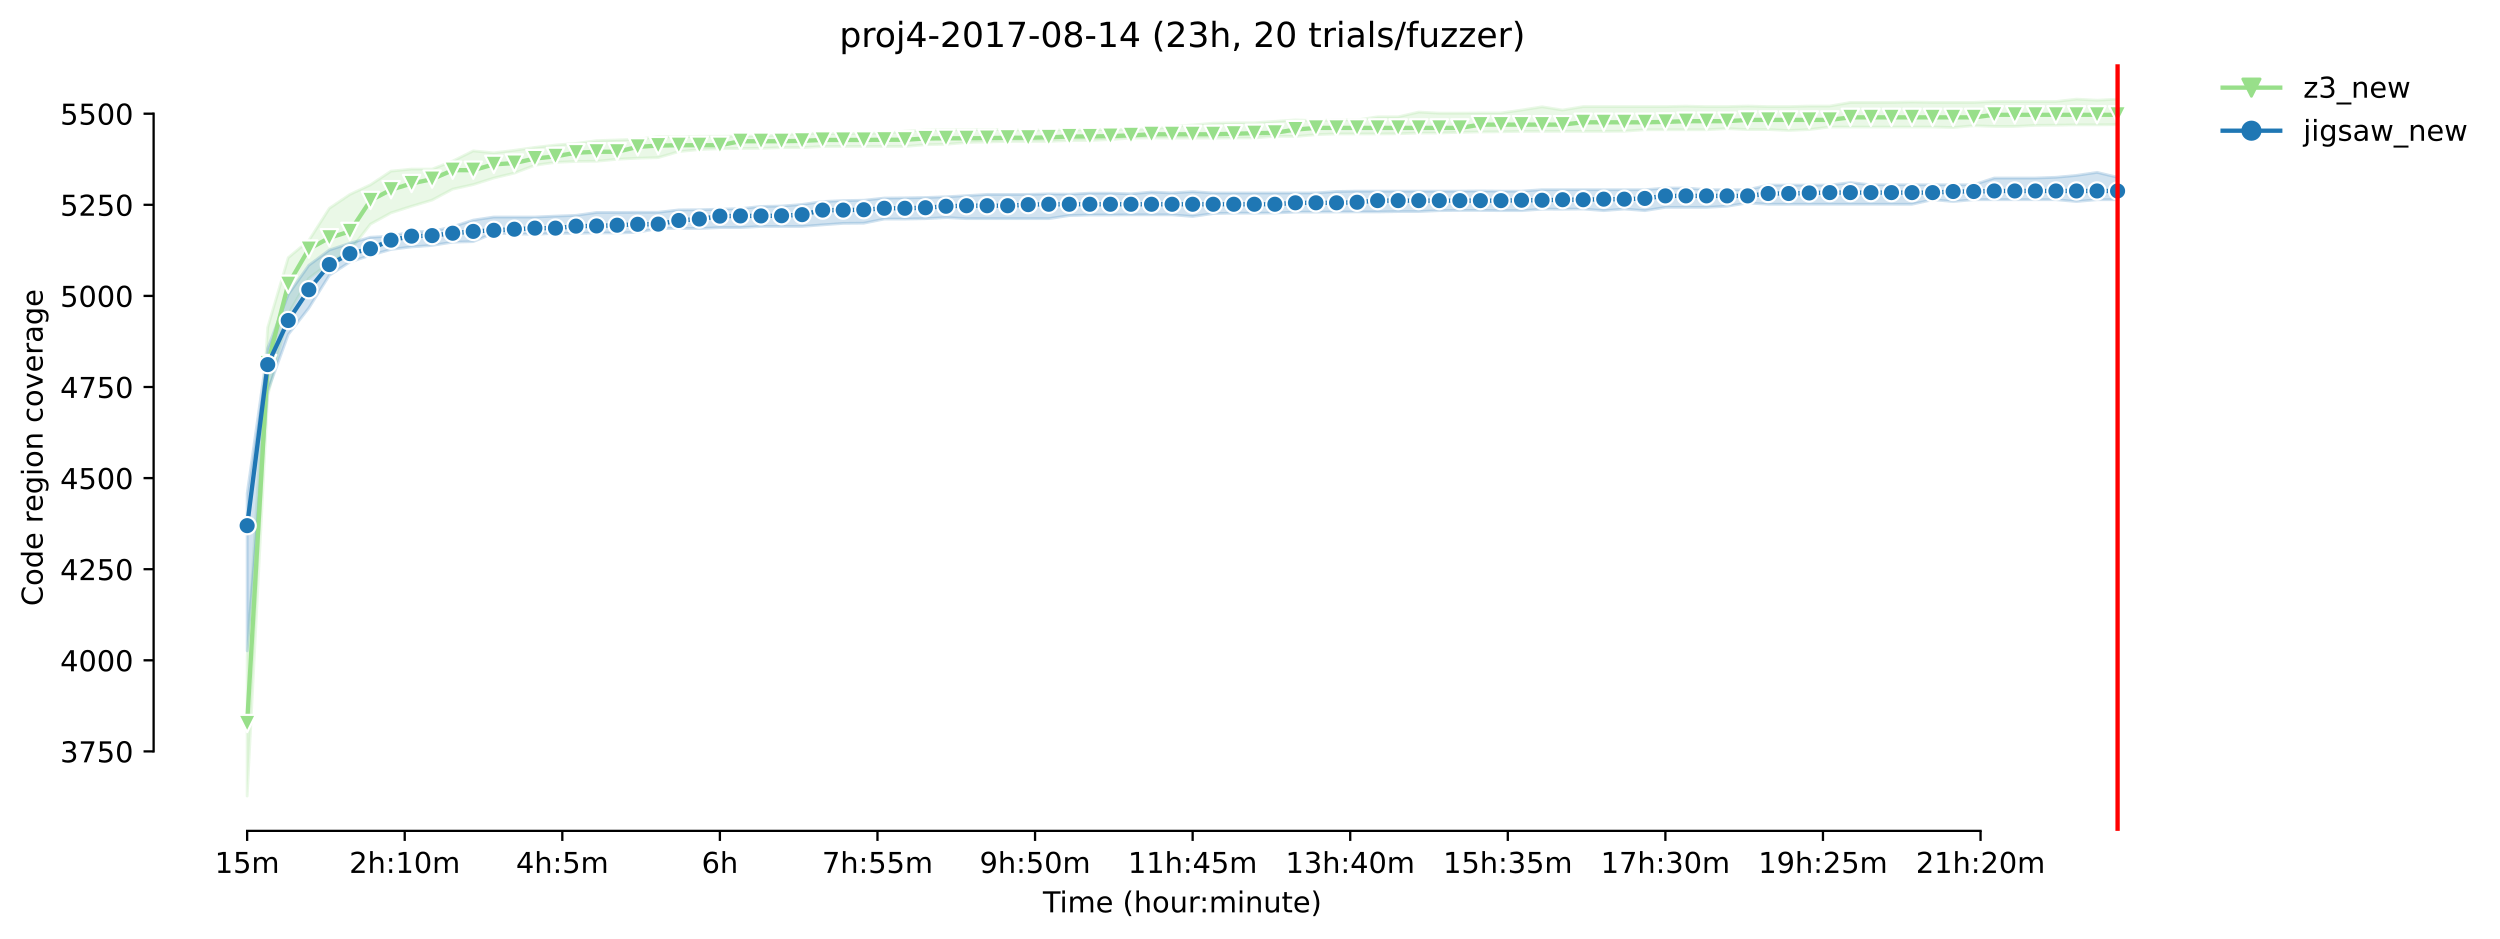 <?xml version="1.0" encoding="utf-8" standalone="no"?>
<!DOCTYPE svg PUBLIC "-//W3C//DTD SVG 1.1//EN"
  "http://www.w3.org/Graphics/SVG/1.1/DTD/svg11.dtd">
<!-- Created with matplotlib (https://matplotlib.org/) -->
<svg height="325.986pt" version="1.1" viewBox="0 0 867.857 325.986" width="867.857pt" xmlns="http://www.w3.org/2000/svg" xmlns:xlink="http://www.w3.org/1999/xlink">
 <defs>
  <style type="text/css">*{stroke-linecap:butt;stroke-linejoin:round;}</style>
 </defs>
 <g id="figure_1">
  <g id="patch_1">
   <path d="M 0 325.986 
L 867.857 325.986 
L 867.857 0 
L 0 0 
z
" style="fill:#ffffff;"/>
  </g>
  <g id="axes_1">
   <g id="patch_2">
    <path d="M 53.328 288.43 
L 767.568 288.43 
L 767.568 22.318 
L 53.328 22.318 
z
" style="fill:#ffffff;"/>
   </g>
   <g id="PolyCollection_1">
    <defs>
     <path d="M 85.794 -97.973 
L 85.794 -49.652 
L 92.929 -188.606 
L 100.064 -216.941 
L 107.199 -229.337 
L 114.335 -234.713 
L 121.47 -239.014 
L 128.605 -248.185 
L 135.74 -252.106 
L 142.876 -254.383 
L 150.011 -256.533 
L 157.146 -260.328 
L 164.281 -261.909 
L 171.417 -264.186 
L 178.552 -265.894 
L 185.687 -268.614 
L 192.823 -269.626 
L 199.958 -269.942 
L 207.093 -270.005 
L 214.228 -270.701 
L 221.364 -271.08 
L 228.499 -271.27 
L 235.634 -273.357 
L 242.769 -274.053 
L 249.905 -274.369 
L 257.04 -274.432 
L 264.175 -274.496 
L 271.31 -274.749 
L 278.446 -274.749 
L 285.581 -275.128 
L 292.716 -275.128 
L 299.852 -275.128 
L 306.987 -275.128 
L 314.122 -275.128 
L 321.257 -275.76 
L 328.393 -275.887 
L 335.528 -276.519 
L 342.663 -276.709 
L 349.798 -276.899 
L 356.934 -276.899 
L 364.069 -276.899 
L 371.204 -277.215 
L 378.339 -277.215 
L 385.475 -277.531 
L 392.61 -278.037 
L 399.745 -278.101 
L 406.88 -278.037 
L 414.016 -278.037 
L 421.151 -278.037 
L 428.286 -278.101 
L 435.422 -278.101 
L 442.557 -278.67 
L 449.692 -278.607 
L 456.827 -279.239 
L 463.963 -279.492 
L 471.098 -279.492 
L 478.233 -279.492 
L 485.368 -279.555 
L 492.504 -279.808 
L 499.639 -279.808 
L 506.774 -280.061 
L 513.909 -280.188 
L 521.045 -280.251 
L 528.18 -280.378 
L 535.315 -280.378 
L 542.451 -280.378 
L 549.586 -280.378 
L 556.721 -280.378 
L 563.856 -280.439 
L 570.992 -280.947 
L 578.127 -280.947 
L 585.262 -280.947 
L 592.397 -280.947 
L 599.533 -281.326 
L 606.668 -281.01 
L 613.803 -281.01 
L 620.938 -280.694 
L 628.074 -281.01 
L 635.209 -281.895 
L 642.344 -281.895 
L 649.479 -281.892 
L 656.615 -281.895 
L 663.75 -281.895 
L 670.885 -281.895 
L 678.021 -281.706 
L 685.156 -282.338 
L 692.291 -282.085 
L 699.426 -282.085 
L 706.562 -282.465 
L 713.697 -282.526 
L 720.832 -282.654 
L 727.967 -282.654 
L 735.103 -282.718 
L 735.103 -291.572 
L 735.103 -291.572 
L 727.967 -291.193 
L 720.832 -291.572 
L 713.697 -290.75 
L 706.562 -290.75 
L 699.426 -290.75 
L 692.291 -290.75 
L 685.156 -290.434 
L 678.021 -290.434 
L 670.885 -290.434 
L 663.75 -290.56 
L 656.615 -290.434 
L 649.479 -290.434 
L 642.344 -290.434 
L 635.209 -289.169 
L 628.074 -289.169 
L 620.938 -288.979 
L 613.803 -288.979 
L 606.668 -289.169 
L 599.533 -288.979 
L 592.397 -288.979 
L 585.262 -289.132 
L 578.127 -288.979 
L 570.992 -288.979 
L 563.856 -288.979 
L 556.721 -288.979 
L 549.586 -288.979 
L 542.451 -287.777 
L 535.315 -288.916 
L 528.18 -287.777 
L 521.045 -286.765 
L 513.909 -286.765 
L 506.774 -286.702 
L 499.639 -286.702 
L 492.504 -287.085 
L 485.368 -285.437 
L 478.233 -285.437 
L 471.098 -284.362 
L 463.963 -284.362 
L 456.827 -284.109 
L 449.692 -284.362 
L 442.557 -283.856 
L 435.422 -283.35 
L 428.286 -283.35 
L 421.151 -283.227 
L 414.016 -282.605 
L 406.88 -282.035 
L 399.745 -281.136 
L 392.61 -281.136 
L 385.475 -281.01 
L 378.339 -281.01 
L 371.204 -280.757 
L 364.069 -281.015 
L 356.934 -280.697 
L 349.798 -281.01 
L 342.663 -281.01 
L 335.528 -280.947 
L 328.393 -280.947 
L 321.257 -280.82 
L 314.122 -280.441 
L 306.987 -279.682 
L 299.852 -279.808 
L 292.716 -279.497 
L 285.581 -279.682 
L 278.446 -279.682 
L 271.31 -279.113 
L 264.175 -278.796 
L 257.04 -278.733 
L 249.905 -278.67 
L 242.769 -278.67 
L 235.634 -278.48 
L 228.499 -278.543 
L 221.364 -277.658 
L 214.228 -277.405 
L 207.093 -277.152 
L 199.958 -276.203 
L 192.823 -275.634 
L 185.687 -274.812 
L 178.552 -273.8 
L 171.417 -272.914 
L 164.281 -273.61 
L 157.146 -270.068 
L 150.011 -267.285 
L 142.876 -267.285 
L 135.74 -266.59 
L 128.605 -261.846 
L 121.47 -258.494 
L 114.335 -253.687 
L 107.199 -242.493 
L 100.064 -236.547 
L 92.929 -212.324 
L 85.794 -97.973 
z
" id="mc8e2c0d022" style="stroke:#98df8a;stroke-opacity:0.2;"/>
    </defs>
    <g clip-path="url(#pd391a62109)">
     <use style="fill:#98df8a;fill-opacity:0.2;stroke:#98df8a;stroke-opacity:0.2;" x="0" xlink:href="#mc8e2c0d022" y="325.986"/>
    </g>
   </g>
   <g id="PolyCollection_2">
    <defs>
     <path d="M 85.794 -154.642 
L 85.794 -100.06 
L 92.929 -190.187 
L 100.064 -209.857 
L 107.199 -219.028 
L 114.335 -230.412 
L 121.47 -235.029 
L 128.605 -237.366 
L 135.74 -239.393 
L 142.876 -240.279 
L 150.011 -240.785 
L 157.146 -241.923 
L 164.281 -242.113 
L 171.417 -245.022 
L 178.552 -244.833 
L 185.687 -244.643 
L 192.823 -245.018 
L 199.958 -244.959 
L 207.093 -245.149 
L 214.228 -245.086 
L 221.364 -245.337 
L 228.499 -246.667 
L 235.634 -246.667 
L 242.769 -246.664 
L 249.905 -246.983 
L 257.04 -246.983 
L 264.175 -247.363 
L 271.31 -247.363 
L 278.446 -247.363 
L 285.581 -247.93 
L 292.716 -248.438 
L 299.852 -248.501 
L 306.987 -249.956 
L 314.122 -249.956 
L 321.257 -250.082 
L 328.393 -250.452 
L 335.528 -250.082 
L 342.663 -250.082 
L 349.798 -250.082 
L 356.934 -250.082 
L 364.069 -250.082 
L 371.204 -251.157 
L 378.339 -251.347 
L 385.475 -251.347 
L 392.61 -251.41 
L 399.745 -251.41 
L 406.88 -251.41 
L 414.016 -250.841 
L 421.151 -251.853 
L 428.286 -251.98 
L 435.422 -251.98 
L 442.557 -252.043 
L 449.692 -252.359 
L 456.827 -252.359 
L 463.963 -252.411 
L 471.098 -252.422 
L 478.233 -252.422 
L 485.368 -252.541 
L 492.504 -252.549 
L 499.639 -252.865 
L 506.774 -252.928 
L 513.909 -252.928 
L 521.045 -252.865 
L 528.18 -252.865 
L 535.315 -253.371 
L 542.451 -253.362 
L 549.586 -253.434 
L 556.721 -252.865 
L 563.856 -253.434 
L 570.992 -252.865 
L 578.127 -254.003 
L 585.262 -254.003 
L 592.397 -254.003 
L 599.533 -254.383 
L 606.668 -255.521 
L 613.803 -255.077 
L 620.938 -255.079 
L 628.074 -255.079 
L 635.209 -255.079 
L 642.344 -255.079 
L 649.479 -255.079 
L 656.615 -255.079 
L 663.75 -255.077 
L 670.885 -256.66 
L 678.021 -256.027 
L 685.156 -256.66 
L 692.291 -256.66 
L 699.426 -256.66 
L 706.562 -256.66 
L 713.697 -256.66 
L 720.832 -256.027 
L 727.967 -256.66 
L 735.103 -256.66 
L 735.103 -264.439 
L 735.103 -264.439 
L 727.967 -266.147 
L 720.832 -265.094 
L 713.697 -264.439 
L 706.562 -264.186 
L 699.426 -264.186 
L 692.291 -264.186 
L 685.156 -261.846 
L 678.021 -261.846 
L 670.885 -261.846 
L 663.75 -261.846 
L 656.615 -261.846 
L 649.479 -261.846 
L 642.344 -262.608 
L 635.209 -261.72 
L 628.074 -261.72 
L 620.938 -261.72 
L 613.803 -261.72 
L 606.668 -260.138 
L 599.533 -260.138 
L 592.397 -260.138 
L 585.262 -260.708 
L 578.127 -260.708 
L 570.992 -260.138 
L 563.856 -260.138 
L 556.721 -260.138 
L 549.586 -260.138 
L 542.451 -260.138 
L 535.315 -260.138 
L 528.18 -259.632 
L 521.045 -259.632 
L 513.909 -259.696 
L 506.774 -259.632 
L 499.639 -259.632 
L 492.504 -259.632 
L 485.368 -259.632 
L 478.233 -259.632 
L 471.098 -259.632 
L 463.963 -259.506 
L 456.827 -259.011 
L 449.692 -259 
L 442.557 -259 
L 435.422 -259 
L 428.286 -259 
L 421.151 -259 
L 414.016 -259.443 
L 406.88 -259.011 
L 399.745 -259.316 
L 392.61 -258.69 
L 385.475 -258.937 
L 378.339 -258.937 
L 371.204 -258.557 
L 364.069 -258.684 
L 356.934 -258.499 
L 349.798 -258.494 
L 342.663 -258.499 
L 335.528 -258.051 
L 328.393 -257.672 
L 321.257 -257.419 
L 314.122 -257.292 
L 306.987 -257.229 
L 299.852 -256.47 
L 292.716 -256.344 
L 285.581 -256.027 
L 278.446 -255.015 
L 271.31 -254.449 
L 264.175 -254.32 
L 257.04 -253.561 
L 249.905 -253.371 
L 242.769 -253.181 
L 235.634 -253.118 
L 228.499 -252.296 
L 221.364 -252.296 
L 214.228 -252.233 
L 207.093 -252.233 
L 199.958 -251.221 
L 192.823 -250.968 
L 185.687 -250.651 
L 178.552 -250.651 
L 171.417 -250.651 
L 164.281 -249.576 
L 157.146 -247.302 
L 150.011 -245.655 
L 142.876 -245.592 
L 135.74 -244.01 
L 128.605 -243.631 
L 121.47 -241.544 
L 114.335 -239.204 
L 107.199 -233.891 
L 100.064 -223.771 
L 92.929 -205.114 
L 85.794 -154.642 
z
" id="md22a77ae95" style="stroke:#1f77b4;stroke-opacity:0.2;"/>
    </defs>
    <g clip-path="url(#pd391a62109)">
     <use style="fill:#1f77b4;fill-opacity:0.2;stroke:#1f77b4;stroke-opacity:0.2;" x="0" xlink:href="#md22a77ae95" y="325.986"/>
    </g>
   </g>
   <g id="matplotlib.axis_1">
    <g id="xtick_1">
     <g id="line2d_1">
      <defs>
       <path d="M 0 0 
L 0 3.5 
" id="m7044218239" style="stroke:#000000;stroke-width:0.8;"/>
      </defs>
      <g>
       <use style="stroke:#000000;stroke-width:0.8;" x="85.794" xlink:href="#m7044218239" y="288.43"/>
      </g>
     </g>
     <g id="text_1">
      <!-- 15m -->
      <g transform="translate(74.561 303.029)scale(0.1 -0.1)">
       <defs>
        <path d="M 12.406 8.297 
L 28.516 8.297 
L 28.516 63.922 
L 10.984 60.406 
L 10.984 69.391 
L 28.422 72.906 
L 38.281 72.906 
L 38.281 8.297 
L 54.391 8.297 
L 54.391 0 
L 12.406 0 
z
" id="DejaVuSans-49"/>
        <path d="M 10.797 72.906 
L 49.516 72.906 
L 49.516 64.594 
L 19.828 64.594 
L 19.828 46.734 
Q 21.969 47.469 24.109 47.828 
Q 26.266 48.188 28.422 48.188 
Q 40.625 48.188 47.75 41.5 
Q 54.891 34.812 54.891 23.391 
Q 54.891 11.625 47.562 5.094 
Q 40.234 -1.422 26.906 -1.422 
Q 22.312 -1.422 17.547 -0.641 
Q 12.797 0.141 7.719 1.703 
L 7.719 11.625 
Q 12.109 9.234 16.797 8.062 
Q 21.484 6.891 26.703 6.891 
Q 35.156 6.891 40.078 11.328 
Q 45.016 15.766 45.016 23.391 
Q 45.016 31 40.078 35.438 
Q 35.156 39.891 26.703 39.891 
Q 22.75 39.891 18.812 39.016 
Q 14.891 38.141 10.797 36.281 
z
" id="DejaVuSans-53"/>
        <path d="M 52 44.188 
Q 55.375 50.25 60.062 53.125 
Q 64.75 56 71.094 56 
Q 79.641 56 84.281 50.016 
Q 88.922 44.047 88.922 33.016 
L 88.922 0 
L 79.891 0 
L 79.891 32.719 
Q 79.891 40.578 77.094 44.375 
Q 74.312 48.188 68.609 48.188 
Q 61.625 48.188 57.562 43.547 
Q 53.516 38.922 53.516 30.906 
L 53.516 0 
L 44.484 0 
L 44.484 32.719 
Q 44.484 40.625 41.703 44.406 
Q 38.922 48.188 33.109 48.188 
Q 26.219 48.188 22.156 43.531 
Q 18.109 38.875 18.109 30.906 
L 18.109 0 
L 9.078 0 
L 9.078 54.688 
L 18.109 54.688 
L 18.109 46.188 
Q 21.188 51.219 25.484 53.609 
Q 29.781 56 35.688 56 
Q 41.656 56 45.828 52.969 
Q 50 49.953 52 44.188 
z
" id="DejaVuSans-109"/>
       </defs>
       <use xlink:href="#DejaVuSans-49"/>
       <use x="63.623" xlink:href="#DejaVuSans-53"/>
       <use x="127.246" xlink:href="#DejaVuSans-109"/>
      </g>
     </g>
    </g>
    <g id="xtick_2">
     <g id="line2d_2">
      <g>
       <use style="stroke:#000000;stroke-width:0.8;" x="140.497" xlink:href="#m7044218239" y="288.43"/>
      </g>
     </g>
     <g id="text_2">
      <!-- 2h:10m -->
      <g transform="translate(121.23 303.029)scale(0.1 -0.1)">
       <defs>
        <path d="M 19.188 8.297 
L 53.609 8.297 
L 53.609 0 
L 7.328 0 
L 7.328 8.297 
Q 12.938 14.109 22.625 23.891 
Q 32.328 33.688 34.812 36.531 
Q 39.547 41.844 41.422 45.531 
Q 43.312 49.219 43.312 52.781 
Q 43.312 58.594 39.234 62.25 
Q 35.156 65.922 28.609 65.922 
Q 23.969 65.922 18.812 64.312 
Q 13.672 62.703 7.812 59.422 
L 7.812 69.391 
Q 13.766 71.781 18.938 73 
Q 24.125 74.219 28.422 74.219 
Q 39.75 74.219 46.484 68.547 
Q 53.219 62.891 53.219 53.422 
Q 53.219 48.922 51.531 44.891 
Q 49.859 40.875 45.406 35.406 
Q 44.188 33.984 37.641 27.219 
Q 31.109 20.453 19.188 8.297 
z
" id="DejaVuSans-50"/>
        <path d="M 54.891 33.016 
L 54.891 0 
L 45.906 0 
L 45.906 32.719 
Q 45.906 40.484 42.875 44.328 
Q 39.844 48.188 33.797 48.188 
Q 26.516 48.188 22.312 43.547 
Q 18.109 38.922 18.109 30.906 
L 18.109 0 
L 9.078 0 
L 9.078 75.984 
L 18.109 75.984 
L 18.109 46.188 
Q 21.344 51.125 25.703 53.562 
Q 30.078 56 35.797 56 
Q 45.219 56 50.047 50.172 
Q 54.891 44.344 54.891 33.016 
z
" id="DejaVuSans-104"/>
        <path d="M 11.719 12.406 
L 22.016 12.406 
L 22.016 0 
L 11.719 0 
z
M 11.719 51.703 
L 22.016 51.703 
L 22.016 39.312 
L 11.719 39.312 
z
" id="DejaVuSans-58"/>
        <path d="M 31.781 66.406 
Q 24.172 66.406 20.328 58.906 
Q 16.5 51.422 16.5 36.375 
Q 16.5 21.391 20.328 13.891 
Q 24.172 6.391 31.781 6.391 
Q 39.453 6.391 43.281 13.891 
Q 47.125 21.391 47.125 36.375 
Q 47.125 51.422 43.281 58.906 
Q 39.453 66.406 31.781 66.406 
z
M 31.781 74.219 
Q 44.047 74.219 50.516 64.516 
Q 56.984 54.828 56.984 36.375 
Q 56.984 17.969 50.516 8.266 
Q 44.047 -1.422 31.781 -1.422 
Q 19.531 -1.422 13.062 8.266 
Q 6.594 17.969 6.594 36.375 
Q 6.594 54.828 13.062 64.516 
Q 19.531 74.219 31.781 74.219 
z
" id="DejaVuSans-48"/>
       </defs>
       <use xlink:href="#DejaVuSans-50"/>
       <use x="63.623" xlink:href="#DejaVuSans-104"/>
       <use x="127.002" xlink:href="#DejaVuSans-58"/>
       <use x="160.693" xlink:href="#DejaVuSans-49"/>
       <use x="224.316" xlink:href="#DejaVuSans-48"/>
       <use x="287.939" xlink:href="#DejaVuSans-109"/>
      </g>
     </g>
    </g>
    <g id="xtick_3">
     <g id="line2d_3">
      <g>
       <use style="stroke:#000000;stroke-width:0.8;" x="195.201" xlink:href="#m7044218239" y="288.43"/>
      </g>
     </g>
     <g id="text_3">
      <!-- 4h:5m -->
      <g transform="translate(179.115 303.029)scale(0.1 -0.1)">
       <defs>
        <path d="M 37.797 64.312 
L 12.891 25.391 
L 37.797 25.391 
z
M 35.203 72.906 
L 47.609 72.906 
L 47.609 25.391 
L 58.016 25.391 
L 58.016 17.188 
L 47.609 17.188 
L 47.609 0 
L 37.797 0 
L 37.797 17.188 
L 4.891 17.188 
L 4.891 26.703 
z
" id="DejaVuSans-52"/>
       </defs>
       <use xlink:href="#DejaVuSans-52"/>
       <use x="63.623" xlink:href="#DejaVuSans-104"/>
       <use x="127.002" xlink:href="#DejaVuSans-58"/>
       <use x="160.693" xlink:href="#DejaVuSans-53"/>
       <use x="224.316" xlink:href="#DejaVuSans-109"/>
      </g>
     </g>
    </g>
    <g id="xtick_4">
     <g id="line2d_4">
      <g>
       <use style="stroke:#000000;stroke-width:0.8;" x="249.905" xlink:href="#m7044218239" y="288.43"/>
      </g>
     </g>
     <g id="text_4">
      <!-- 6h -->
      <g transform="translate(243.555 303.029)scale(0.1 -0.1)">
       <defs>
        <path d="M 33.016 40.375 
Q 26.375 40.375 22.484 35.828 
Q 18.609 31.297 18.609 23.391 
Q 18.609 15.531 22.484 10.953 
Q 26.375 6.391 33.016 6.391 
Q 39.656 6.391 43.531 10.953 
Q 47.406 15.531 47.406 23.391 
Q 47.406 31.297 43.531 35.828 
Q 39.656 40.375 33.016 40.375 
z
M 52.594 71.297 
L 52.594 62.312 
Q 48.875 64.062 45.094 64.984 
Q 41.312 65.922 37.594 65.922 
Q 27.828 65.922 22.672 59.328 
Q 17.531 52.734 16.797 39.406 
Q 19.672 43.656 24.016 45.922 
Q 28.375 48.188 33.594 48.188 
Q 44.578 48.188 50.953 41.516 
Q 57.328 34.859 57.328 23.391 
Q 57.328 12.156 50.688 5.359 
Q 44.047 -1.422 33.016 -1.422 
Q 20.359 -1.422 13.672 8.266 
Q 6.984 17.969 6.984 36.375 
Q 6.984 53.656 15.188 63.938 
Q 23.391 74.219 37.203 74.219 
Q 40.922 74.219 44.703 73.484 
Q 48.484 72.75 52.594 71.297 
z
" id="DejaVuSans-54"/>
       </defs>
       <use xlink:href="#DejaVuSans-54"/>
       <use x="63.623" xlink:href="#DejaVuSans-104"/>
      </g>
     </g>
    </g>
    <g id="xtick_5">
     <g id="line2d_5">
      <g>
       <use style="stroke:#000000;stroke-width:0.8;" x="304.608" xlink:href="#m7044218239" y="288.43"/>
      </g>
     </g>
     <g id="text_5">
      <!-- 7h:55m -->
      <g transform="translate(285.341 303.029)scale(0.1 -0.1)">
       <defs>
        <path d="M 8.203 72.906 
L 55.078 72.906 
L 55.078 68.703 
L 28.609 0 
L 18.312 0 
L 43.219 64.594 
L 8.203 64.594 
z
" id="DejaVuSans-55"/>
       </defs>
       <use xlink:href="#DejaVuSans-55"/>
       <use x="63.623" xlink:href="#DejaVuSans-104"/>
       <use x="127.002" xlink:href="#DejaVuSans-58"/>
       <use x="160.693" xlink:href="#DejaVuSans-53"/>
       <use x="224.316" xlink:href="#DejaVuSans-53"/>
       <use x="287.939" xlink:href="#DejaVuSans-109"/>
      </g>
     </g>
    </g>
    <g id="xtick_6">
     <g id="line2d_6">
      <g>
       <use style="stroke:#000000;stroke-width:0.8;" x="359.312" xlink:href="#m7044218239" y="288.43"/>
      </g>
     </g>
     <g id="text_6">
      <!-- 9h:50m -->
      <g transform="translate(340.045 303.029)scale(0.1 -0.1)">
       <defs>
        <path d="M 10.984 1.516 
L 10.984 10.5 
Q 14.703 8.734 18.5 7.812 
Q 22.312 6.891 25.984 6.891 
Q 35.75 6.891 40.891 13.453 
Q 46.047 20.016 46.781 33.406 
Q 43.953 29.203 39.594 26.953 
Q 35.25 24.703 29.984 24.703 
Q 19.047 24.703 12.672 31.312 
Q 6.297 37.938 6.297 49.422 
Q 6.297 60.641 12.938 67.422 
Q 19.578 74.219 30.609 74.219 
Q 43.266 74.219 49.922 64.516 
Q 56.594 54.828 56.594 36.375 
Q 56.594 19.141 48.406 8.859 
Q 40.234 -1.422 26.422 -1.422 
Q 22.703 -1.422 18.891 -0.688 
Q 15.094 0.047 10.984 1.516 
z
M 30.609 32.422 
Q 37.25 32.422 41.125 36.953 
Q 45.016 41.5 45.016 49.422 
Q 45.016 57.281 41.125 61.844 
Q 37.25 66.406 30.609 66.406 
Q 23.969 66.406 20.094 61.844 
Q 16.219 57.281 16.219 49.422 
Q 16.219 41.5 20.094 36.953 
Q 23.969 32.422 30.609 32.422 
z
" id="DejaVuSans-57"/>
       </defs>
       <use xlink:href="#DejaVuSans-57"/>
       <use x="63.623" xlink:href="#DejaVuSans-104"/>
       <use x="127.002" xlink:href="#DejaVuSans-58"/>
       <use x="160.693" xlink:href="#DejaVuSans-53"/>
       <use x="224.316" xlink:href="#DejaVuSans-48"/>
       <use x="287.939" xlink:href="#DejaVuSans-109"/>
      </g>
     </g>
    </g>
    <g id="xtick_7">
     <g id="line2d_7">
      <g>
       <use style="stroke:#000000;stroke-width:0.8;" x="414.016" xlink:href="#m7044218239" y="288.43"/>
      </g>
     </g>
     <g id="text_7">
      <!-- 11h:45m -->
      <g transform="translate(391.567 303.029)scale(0.1 -0.1)">
       <use xlink:href="#DejaVuSans-49"/>
       <use x="63.623" xlink:href="#DejaVuSans-49"/>
       <use x="127.246" xlink:href="#DejaVuSans-104"/>
       <use x="190.625" xlink:href="#DejaVuSans-58"/>
       <use x="224.316" xlink:href="#DejaVuSans-52"/>
       <use x="287.939" xlink:href="#DejaVuSans-53"/>
       <use x="351.562" xlink:href="#DejaVuSans-109"/>
      </g>
     </g>
    </g>
    <g id="xtick_8">
     <g id="line2d_8">
      <g>
       <use style="stroke:#000000;stroke-width:0.8;" x="468.719" xlink:href="#m7044218239" y="288.43"/>
      </g>
     </g>
     <g id="text_8">
      <!-- 13h:40m -->
      <g transform="translate(446.271 303.029)scale(0.1 -0.1)">
       <defs>
        <path d="M 40.578 39.312 
Q 47.656 37.797 51.625 33 
Q 55.609 28.219 55.609 21.188 
Q 55.609 10.406 48.188 4.484 
Q 40.766 -1.422 27.094 -1.422 
Q 22.516 -1.422 17.656 -0.516 
Q 12.797 0.391 7.625 2.203 
L 7.625 11.719 
Q 11.719 9.328 16.594 8.109 
Q 21.484 6.891 26.812 6.891 
Q 36.078 6.891 40.938 10.547 
Q 45.797 14.203 45.797 21.188 
Q 45.797 27.641 41.281 31.266 
Q 36.766 34.906 28.719 34.906 
L 20.219 34.906 
L 20.219 43.016 
L 29.109 43.016 
Q 36.375 43.016 40.234 45.922 
Q 44.094 48.828 44.094 54.297 
Q 44.094 59.906 40.109 62.906 
Q 36.141 65.922 28.719 65.922 
Q 24.656 65.922 20.016 65.031 
Q 15.375 64.156 9.812 62.312 
L 9.812 71.094 
Q 15.438 72.656 20.344 73.438 
Q 25.25 74.219 29.594 74.219 
Q 40.828 74.219 47.359 69.109 
Q 53.906 64.016 53.906 55.328 
Q 53.906 49.266 50.438 45.094 
Q 46.969 40.922 40.578 39.312 
z
" id="DejaVuSans-51"/>
       </defs>
       <use xlink:href="#DejaVuSans-49"/>
       <use x="63.623" xlink:href="#DejaVuSans-51"/>
       <use x="127.246" xlink:href="#DejaVuSans-104"/>
       <use x="190.625" xlink:href="#DejaVuSans-58"/>
       <use x="224.316" xlink:href="#DejaVuSans-52"/>
       <use x="287.939" xlink:href="#DejaVuSans-48"/>
       <use x="351.562" xlink:href="#DejaVuSans-109"/>
      </g>
     </g>
    </g>
    <g id="xtick_9">
     <g id="line2d_9">
      <g>
       <use style="stroke:#000000;stroke-width:0.8;" x="523.423" xlink:href="#m7044218239" y="288.43"/>
      </g>
     </g>
     <g id="text_9">
      <!-- 15h:35m -->
      <g transform="translate(500.975 303.029)scale(0.1 -0.1)">
       <use xlink:href="#DejaVuSans-49"/>
       <use x="63.623" xlink:href="#DejaVuSans-53"/>
       <use x="127.246" xlink:href="#DejaVuSans-104"/>
       <use x="190.625" xlink:href="#DejaVuSans-58"/>
       <use x="224.316" xlink:href="#DejaVuSans-51"/>
       <use x="287.939" xlink:href="#DejaVuSans-53"/>
       <use x="351.562" xlink:href="#DejaVuSans-109"/>
      </g>
     </g>
    </g>
    <g id="xtick_10">
     <g id="line2d_10">
      <g>
       <use style="stroke:#000000;stroke-width:0.8;" x="578.127" xlink:href="#m7044218239" y="288.43"/>
      </g>
     </g>
     <g id="text_10">
      <!-- 17h:30m -->
      <g transform="translate(555.678 303.029)scale(0.1 -0.1)">
       <use xlink:href="#DejaVuSans-49"/>
       <use x="63.623" xlink:href="#DejaVuSans-55"/>
       <use x="127.246" xlink:href="#DejaVuSans-104"/>
       <use x="190.625" xlink:href="#DejaVuSans-58"/>
       <use x="224.316" xlink:href="#DejaVuSans-51"/>
       <use x="287.939" xlink:href="#DejaVuSans-48"/>
       <use x="351.562" xlink:href="#DejaVuSans-109"/>
      </g>
     </g>
    </g>
    <g id="xtick_11">
     <g id="line2d_11">
      <g>
       <use style="stroke:#000000;stroke-width:0.8;" x="632.831" xlink:href="#m7044218239" y="288.43"/>
      </g>
     </g>
     <g id="text_11">
      <!-- 19h:25m -->
      <g transform="translate(610.382 303.029)scale(0.1 -0.1)">
       <use xlink:href="#DejaVuSans-49"/>
       <use x="63.623" xlink:href="#DejaVuSans-57"/>
       <use x="127.246" xlink:href="#DejaVuSans-104"/>
       <use x="190.625" xlink:href="#DejaVuSans-58"/>
       <use x="224.316" xlink:href="#DejaVuSans-50"/>
       <use x="287.939" xlink:href="#DejaVuSans-53"/>
       <use x="351.562" xlink:href="#DejaVuSans-109"/>
      </g>
     </g>
    </g>
    <g id="xtick_12">
     <g id="line2d_12">
      <g>
       <use style="stroke:#000000;stroke-width:0.8;" x="687.534" xlink:href="#m7044218239" y="288.43"/>
      </g>
     </g>
     <g id="text_12">
      <!-- 21h:20m -->
      <g transform="translate(665.086 303.029)scale(0.1 -0.1)">
       <use xlink:href="#DejaVuSans-50"/>
       <use x="63.623" xlink:href="#DejaVuSans-49"/>
       <use x="127.246" xlink:href="#DejaVuSans-104"/>
       <use x="190.625" xlink:href="#DejaVuSans-58"/>
       <use x="224.316" xlink:href="#DejaVuSans-50"/>
       <use x="287.939" xlink:href="#DejaVuSans-48"/>
       <use x="351.562" xlink:href="#DejaVuSans-109"/>
      </g>
     </g>
    </g>
    <g id="text_13">
     <!-- Time (hour:minute) -->
     <g transform="translate(362.041 316.707)scale(0.1 -0.1)">
      <defs>
       <path d="M -0.297 72.906 
L 61.375 72.906 
L 61.375 64.594 
L 35.5 64.594 
L 35.5 0 
L 25.594 0 
L 25.594 64.594 
L -0.297 64.594 
z
" id="DejaVuSans-84"/>
       <path d="M 9.422 54.688 
L 18.406 54.688 
L 18.406 0 
L 9.422 0 
z
M 9.422 75.984 
L 18.406 75.984 
L 18.406 64.594 
L 9.422 64.594 
z
" id="DejaVuSans-105"/>
       <path d="M 56.203 29.594 
L 56.203 25.203 
L 14.891 25.203 
Q 15.484 15.922 20.484 11.062 
Q 25.484 6.203 34.422 6.203 
Q 39.594 6.203 44.453 7.469 
Q 49.312 8.734 54.109 11.281 
L 54.109 2.781 
Q 49.266 0.734 44.188 -0.344 
Q 39.109 -1.422 33.891 -1.422 
Q 20.797 -1.422 13.156 6.188 
Q 5.516 13.812 5.516 26.812 
Q 5.516 40.234 12.766 48.109 
Q 20.016 56 32.328 56 
Q 43.359 56 49.781 48.891 
Q 56.203 41.797 56.203 29.594 
z
M 47.219 32.234 
Q 47.125 39.594 43.094 43.984 
Q 39.062 48.391 32.422 48.391 
Q 24.906 48.391 20.391 44.141 
Q 15.875 39.891 15.188 32.172 
z
" id="DejaVuSans-101"/>
       <path id="DejaVuSans-32"/>
       <path d="M 31 75.875 
Q 24.469 64.656 21.281 53.656 
Q 18.109 42.672 18.109 31.391 
Q 18.109 20.125 21.312 9.062 
Q 24.516 -2 31 -13.188 
L 23.188 -13.188 
Q 15.875 -1.703 12.234 9.375 
Q 8.594 20.453 8.594 31.391 
Q 8.594 42.281 12.203 53.312 
Q 15.828 64.359 23.188 75.875 
z
" id="DejaVuSans-40"/>
       <path d="M 30.609 48.391 
Q 23.391 48.391 19.188 42.75 
Q 14.984 37.109 14.984 27.297 
Q 14.984 17.484 19.156 11.844 
Q 23.344 6.203 30.609 6.203 
Q 37.797 6.203 41.984 11.859 
Q 46.188 17.531 46.188 27.297 
Q 46.188 37.016 41.984 42.703 
Q 37.797 48.391 30.609 48.391 
z
M 30.609 56 
Q 42.328 56 49.016 48.375 
Q 55.719 40.766 55.719 27.297 
Q 55.719 13.875 49.016 6.219 
Q 42.328 -1.422 30.609 -1.422 
Q 18.844 -1.422 12.172 6.219 
Q 5.516 13.875 5.516 27.297 
Q 5.516 40.766 12.172 48.375 
Q 18.844 56 30.609 56 
z
" id="DejaVuSans-111"/>
       <path d="M 8.5 21.578 
L 8.5 54.688 
L 17.484 54.688 
L 17.484 21.922 
Q 17.484 14.156 20.5 10.266 
Q 23.531 6.391 29.594 6.391 
Q 36.859 6.391 41.078 11.031 
Q 45.312 15.672 45.312 23.688 
L 45.312 54.688 
L 54.297 54.688 
L 54.297 0 
L 45.312 0 
L 45.312 8.406 
Q 42.047 3.422 37.719 1 
Q 33.406 -1.422 27.688 -1.422 
Q 18.266 -1.422 13.375 4.438 
Q 8.5 10.297 8.5 21.578 
z
M 31.109 56 
z
" id="DejaVuSans-117"/>
       <path d="M 41.109 46.297 
Q 39.594 47.172 37.812 47.578 
Q 36.031 48 33.891 48 
Q 26.266 48 22.188 43.047 
Q 18.109 38.094 18.109 28.812 
L 18.109 0 
L 9.078 0 
L 9.078 54.688 
L 18.109 54.688 
L 18.109 46.188 
Q 20.953 51.172 25.484 53.578 
Q 30.031 56 36.531 56 
Q 37.453 56 38.578 55.875 
Q 39.703 55.766 41.062 55.516 
z
" id="DejaVuSans-114"/>
       <path d="M 54.891 33.016 
L 54.891 0 
L 45.906 0 
L 45.906 32.719 
Q 45.906 40.484 42.875 44.328 
Q 39.844 48.188 33.797 48.188 
Q 26.516 48.188 22.312 43.547 
Q 18.109 38.922 18.109 30.906 
L 18.109 0 
L 9.078 0 
L 9.078 54.688 
L 18.109 54.688 
L 18.109 46.188 
Q 21.344 51.125 25.703 53.562 
Q 30.078 56 35.797 56 
Q 45.219 56 50.047 50.172 
Q 54.891 44.344 54.891 33.016 
z
" id="DejaVuSans-110"/>
       <path d="M 18.312 70.219 
L 18.312 54.688 
L 36.812 54.688 
L 36.812 47.703 
L 18.312 47.703 
L 18.312 18.016 
Q 18.312 11.328 20.141 9.422 
Q 21.969 7.516 27.594 7.516 
L 36.812 7.516 
L 36.812 0 
L 27.594 0 
Q 17.188 0 13.234 3.875 
Q 9.281 7.766 9.281 18.016 
L 9.281 47.703 
L 2.688 47.703 
L 2.688 54.688 
L 9.281 54.688 
L 9.281 70.219 
z
" id="DejaVuSans-116"/>
       <path d="M 8.016 75.875 
L 15.828 75.875 
Q 23.141 64.359 26.781 53.312 
Q 30.422 42.281 30.422 31.391 
Q 30.422 20.453 26.781 9.375 
Q 23.141 -1.703 15.828 -13.188 
L 8.016 -13.188 
Q 14.5 -2 17.703 9.062 
Q 20.906 20.125 20.906 31.391 
Q 20.906 42.672 17.703 53.656 
Q 14.5 64.656 8.016 75.875 
z
" id="DejaVuSans-41"/>
      </defs>
      <use xlink:href="#DejaVuSans-84"/>
      <use x="57.959" xlink:href="#DejaVuSans-105"/>
      <use x="85.742" xlink:href="#DejaVuSans-109"/>
      <use x="183.154" xlink:href="#DejaVuSans-101"/>
      <use x="244.678" xlink:href="#DejaVuSans-32"/>
      <use x="276.465" xlink:href="#DejaVuSans-40"/>
      <use x="315.479" xlink:href="#DejaVuSans-104"/>
      <use x="378.857" xlink:href="#DejaVuSans-111"/>
      <use x="440.039" xlink:href="#DejaVuSans-117"/>
      <use x="503.418" xlink:href="#DejaVuSans-114"/>
      <use x="542.781" xlink:href="#DejaVuSans-58"/>
      <use x="576.473" xlink:href="#DejaVuSans-109"/>
      <use x="673.885" xlink:href="#DejaVuSans-105"/>
      <use x="701.668" xlink:href="#DejaVuSans-110"/>
      <use x="765.047" xlink:href="#DejaVuSans-117"/>
      <use x="828.426" xlink:href="#DejaVuSans-116"/>
      <use x="867.635" xlink:href="#DejaVuSans-101"/>
      <use x="929.158" xlink:href="#DejaVuSans-41"/>
     </g>
    </g>
   </g>
   <g id="matplotlib.axis_2">
    <g id="ytick_1">
     <g id="line2d_13">
      <defs>
       <path d="M 0 0 
L -3.5 0 
" id="m7673c3b7de" style="stroke:#000000;stroke-width:0.8;"/>
      </defs>
      <g>
       <use style="stroke:#000000;stroke-width:0.8;" x="53.328" xlink:href="#m7673c3b7de" y="260.839"/>
      </g>
     </g>
     <g id="text_14">
      <!-- 3750 -->
      <g transform="translate(20.878 264.638)scale(0.1 -0.1)">
       <use xlink:href="#DejaVuSans-51"/>
       <use x="63.623" xlink:href="#DejaVuSans-55"/>
       <use x="127.246" xlink:href="#DejaVuSans-53"/>
       <use x="190.869" xlink:href="#DejaVuSans-48"/>
      </g>
     </g>
    </g>
    <g id="ytick_2">
     <g id="line2d_14">
      <g>
       <use style="stroke:#000000;stroke-width:0.8;" x="53.328" xlink:href="#m7673c3b7de" y="229.215"/>
      </g>
     </g>
     <g id="text_15">
      <!-- 4000 -->
      <g transform="translate(20.878 233.014)scale(0.1 -0.1)">
       <use xlink:href="#DejaVuSans-52"/>
       <use x="63.623" xlink:href="#DejaVuSans-48"/>
       <use x="127.246" xlink:href="#DejaVuSans-48"/>
       <use x="190.869" xlink:href="#DejaVuSans-48"/>
      </g>
     </g>
    </g>
    <g id="ytick_3">
     <g id="line2d_15">
      <g>
       <use style="stroke:#000000;stroke-width:0.8;" x="53.328" xlink:href="#m7673c3b7de" y="197.592"/>
      </g>
     </g>
     <g id="text_16">
      <!-- 4250 -->
      <g transform="translate(20.878 201.391)scale(0.1 -0.1)">
       <use xlink:href="#DejaVuSans-52"/>
       <use x="63.623" xlink:href="#DejaVuSans-50"/>
       <use x="127.246" xlink:href="#DejaVuSans-53"/>
       <use x="190.869" xlink:href="#DejaVuSans-48"/>
      </g>
     </g>
    </g>
    <g id="ytick_4">
     <g id="line2d_16">
      <g>
       <use style="stroke:#000000;stroke-width:0.8;" x="53.328" xlink:href="#m7673c3b7de" y="165.968"/>
      </g>
     </g>
     <g id="text_17">
      <!-- 4500 -->
      <g transform="translate(20.878 169.767)scale(0.1 -0.1)">
       <use xlink:href="#DejaVuSans-52"/>
       <use x="63.623" xlink:href="#DejaVuSans-53"/>
       <use x="127.246" xlink:href="#DejaVuSans-48"/>
       <use x="190.869" xlink:href="#DejaVuSans-48"/>
      </g>
     </g>
    </g>
    <g id="ytick_5">
     <g id="line2d_17">
      <g>
       <use style="stroke:#000000;stroke-width:0.8;" x="53.328" xlink:href="#m7673c3b7de" y="134.344"/>
      </g>
     </g>
     <g id="text_18">
      <!-- 4750 -->
      <g transform="translate(20.878 138.144)scale(0.1 -0.1)">
       <use xlink:href="#DejaVuSans-52"/>
       <use x="63.623" xlink:href="#DejaVuSans-55"/>
       <use x="127.246" xlink:href="#DejaVuSans-53"/>
       <use x="190.869" xlink:href="#DejaVuSans-48"/>
      </g>
     </g>
    </g>
    <g id="ytick_6">
     <g id="line2d_18">
      <g>
       <use style="stroke:#000000;stroke-width:0.8;" x="53.328" xlink:href="#m7673c3b7de" y="102.721"/>
      </g>
     </g>
     <g id="text_19">
      <!-- 5000 -->
      <g transform="translate(20.878 106.52)scale(0.1 -0.1)">
       <use xlink:href="#DejaVuSans-53"/>
       <use x="63.623" xlink:href="#DejaVuSans-48"/>
       <use x="127.246" xlink:href="#DejaVuSans-48"/>
       <use x="190.869" xlink:href="#DejaVuSans-48"/>
      </g>
     </g>
    </g>
    <g id="ytick_7">
     <g id="line2d_19">
      <g>
       <use style="stroke:#000000;stroke-width:0.8;" x="53.328" xlink:href="#m7673c3b7de" y="71.097"/>
      </g>
     </g>
     <g id="text_20">
      <!-- 5250 -->
      <g transform="translate(20.878 74.897)scale(0.1 -0.1)">
       <use xlink:href="#DejaVuSans-53"/>
       <use x="63.623" xlink:href="#DejaVuSans-50"/>
       <use x="127.246" xlink:href="#DejaVuSans-53"/>
       <use x="190.869" xlink:href="#DejaVuSans-48"/>
      </g>
     </g>
    </g>
    <g id="ytick_8">
     <g id="line2d_20">
      <g>
       <use style="stroke:#000000;stroke-width:0.8;" x="53.328" xlink:href="#m7673c3b7de" y="39.474"/>
      </g>
     </g>
     <g id="text_21">
      <!-- 5500 -->
      <g transform="translate(20.878 43.273)scale(0.1 -0.1)">
       <use xlink:href="#DejaVuSans-53"/>
       <use x="63.623" xlink:href="#DejaVuSans-53"/>
       <use x="127.246" xlink:href="#DejaVuSans-48"/>
       <use x="190.869" xlink:href="#DejaVuSans-48"/>
      </g>
     </g>
    </g>
    <g id="text_22">
     <!-- Code region coverage -->
     <g transform="translate(14.798 210.38)rotate(-90)scale(0.1 -0.1)">
      <defs>
       <path d="M 64.406 67.281 
L 64.406 56.891 
Q 59.422 61.531 53.781 63.812 
Q 48.141 66.109 41.797 66.109 
Q 29.297 66.109 22.656 58.469 
Q 16.016 50.828 16.016 36.375 
Q 16.016 21.969 22.656 14.328 
Q 29.297 6.688 41.797 6.688 
Q 48.141 6.688 53.781 8.984 
Q 59.422 11.281 64.406 15.922 
L 64.406 5.609 
Q 59.234 2.094 53.438 0.328 
Q 47.656 -1.422 41.219 -1.422 
Q 24.656 -1.422 15.125 8.703 
Q 5.609 18.844 5.609 36.375 
Q 5.609 53.953 15.125 64.078 
Q 24.656 74.219 41.219 74.219 
Q 47.75 74.219 53.531 72.484 
Q 59.328 70.75 64.406 67.281 
z
" id="DejaVuSans-67"/>
       <path d="M 45.406 46.391 
L 45.406 75.984 
L 54.391 75.984 
L 54.391 0 
L 45.406 0 
L 45.406 8.203 
Q 42.578 3.328 38.25 0.953 
Q 33.938 -1.422 27.875 -1.422 
Q 17.969 -1.422 11.734 6.484 
Q 5.516 14.406 5.516 27.297 
Q 5.516 40.188 11.734 48.094 
Q 17.969 56 27.875 56 
Q 33.938 56 38.25 53.625 
Q 42.578 51.266 45.406 46.391 
z
M 14.797 27.297 
Q 14.797 17.391 18.875 11.75 
Q 22.953 6.109 30.078 6.109 
Q 37.203 6.109 41.297 11.75 
Q 45.406 17.391 45.406 27.297 
Q 45.406 37.203 41.297 42.844 
Q 37.203 48.484 30.078 48.484 
Q 22.953 48.484 18.875 42.844 
Q 14.797 37.203 14.797 27.297 
z
" id="DejaVuSans-100"/>
       <path d="M 45.406 27.984 
Q 45.406 37.75 41.375 43.109 
Q 37.359 48.484 30.078 48.484 
Q 22.859 48.484 18.828 43.109 
Q 14.797 37.75 14.797 27.984 
Q 14.797 18.266 18.828 12.891 
Q 22.859 7.516 30.078 7.516 
Q 37.359 7.516 41.375 12.891 
Q 45.406 18.266 45.406 27.984 
z
M 54.391 6.781 
Q 54.391 -7.172 48.188 -13.984 
Q 42 -20.797 29.203 -20.797 
Q 24.469 -20.797 20.266 -20.094 
Q 16.062 -19.391 12.109 -17.922 
L 12.109 -9.188 
Q 16.062 -11.328 19.922 -12.344 
Q 23.781 -13.375 27.781 -13.375 
Q 36.625 -13.375 41.016 -8.766 
Q 45.406 -4.156 45.406 5.172 
L 45.406 9.625 
Q 42.625 4.781 38.281 2.391 
Q 33.938 0 27.875 0 
Q 17.828 0 11.672 7.656 
Q 5.516 15.328 5.516 27.984 
Q 5.516 40.672 11.672 48.328 
Q 17.828 56 27.875 56 
Q 33.938 56 38.281 53.609 
Q 42.625 51.219 45.406 46.391 
L 45.406 54.688 
L 54.391 54.688 
z
" id="DejaVuSans-103"/>
       <path d="M 48.781 52.594 
L 48.781 44.188 
Q 44.969 46.297 41.141 47.344 
Q 37.312 48.391 33.406 48.391 
Q 24.656 48.391 19.812 42.844 
Q 14.984 37.312 14.984 27.297 
Q 14.984 17.281 19.812 11.734 
Q 24.656 6.203 33.406 6.203 
Q 37.312 6.203 41.141 7.25 
Q 44.969 8.297 48.781 10.406 
L 48.781 2.094 
Q 45.016 0.344 40.984 -0.531 
Q 36.969 -1.422 32.422 -1.422 
Q 20.062 -1.422 12.781 6.344 
Q 5.516 14.109 5.516 27.297 
Q 5.516 40.672 12.859 48.328 
Q 20.219 56 33.016 56 
Q 37.156 56 41.109 55.141 
Q 45.062 54.297 48.781 52.594 
z
" id="DejaVuSans-99"/>
       <path d="M 2.984 54.688 
L 12.5 54.688 
L 29.594 8.797 
L 46.688 54.688 
L 56.203 54.688 
L 35.688 0 
L 23.484 0 
z
" id="DejaVuSans-118"/>
       <path d="M 34.281 27.484 
Q 23.391 27.484 19.188 25 
Q 14.984 22.516 14.984 16.5 
Q 14.984 11.719 18.141 8.906 
Q 21.297 6.109 26.703 6.109 
Q 34.188 6.109 38.703 11.406 
Q 43.219 16.703 43.219 25.484 
L 43.219 27.484 
z
M 52.203 31.203 
L 52.203 0 
L 43.219 0 
L 43.219 8.297 
Q 40.141 3.328 35.547 0.953 
Q 30.953 -1.422 24.312 -1.422 
Q 15.922 -1.422 10.953 3.297 
Q 6 8.016 6 15.922 
Q 6 25.141 12.172 29.828 
Q 18.359 34.516 30.609 34.516 
L 43.219 34.516 
L 43.219 35.406 
Q 43.219 41.609 39.141 45 
Q 35.062 48.391 27.688 48.391 
Q 23 48.391 18.547 47.266 
Q 14.109 46.141 10.016 43.891 
L 10.016 52.203 
Q 14.938 54.109 19.578 55.047 
Q 24.219 56 28.609 56 
Q 40.484 56 46.344 49.844 
Q 52.203 43.703 52.203 31.203 
z
" id="DejaVuSans-97"/>
      </defs>
      <use xlink:href="#DejaVuSans-67"/>
      <use x="69.824" xlink:href="#DejaVuSans-111"/>
      <use x="131.006" xlink:href="#DejaVuSans-100"/>
      <use x="194.482" xlink:href="#DejaVuSans-101"/>
      <use x="256.006" xlink:href="#DejaVuSans-32"/>
      <use x="287.793" xlink:href="#DejaVuSans-114"/>
      <use x="326.656" xlink:href="#DejaVuSans-101"/>
      <use x="388.18" xlink:href="#DejaVuSans-103"/>
      <use x="451.656" xlink:href="#DejaVuSans-105"/>
      <use x="479.439" xlink:href="#DejaVuSans-111"/>
      <use x="540.621" xlink:href="#DejaVuSans-110"/>
      <use x="604" xlink:href="#DejaVuSans-32"/>
      <use x="635.787" xlink:href="#DejaVuSans-99"/>
      <use x="690.768" xlink:href="#DejaVuSans-111"/>
      <use x="751.949" xlink:href="#DejaVuSans-118"/>
      <use x="811.129" xlink:href="#DejaVuSans-101"/>
      <use x="872.652" xlink:href="#DejaVuSans-114"/>
      <use x="913.766" xlink:href="#DejaVuSans-97"/>
      <use x="975.045" xlink:href="#DejaVuSans-103"/>
      <use x="1038.521" xlink:href="#DejaVuSans-101"/>
     </g>
    </g>
   </g>
   <g id="line2d_21">
    <path clip-path="url(#pd391a62109)" d="M 85.794 251.162 
L 92.929 126.186 
L 100.064 98.673 
L 107.199 86.466 
L 114.335 82.545 
L 121.47 80.331 
L 128.605 69.579 
L 135.74 65.848 
L 142.876 63.698 
L 150.011 62.18 
L 157.146 59.08 
L 164.281 59.08 
L 171.417 57.057 
L 178.552 56.614 
L 185.687 55.033 
L 192.823 54.274 
L 199.958 53.009 
L 207.093 52.693 
L 214.228 52.693 
L 221.364 50.985 
L 228.499 50.542 
L 235.634 50.416 
L 242.769 50.416 
L 249.905 50.416 
L 257.04 49.024 
L 264.175 49.024 
L 271.31 49.024 
L 278.446 48.898 
L 285.581 48.581 
L 292.716 48.581 
L 299.852 48.581 
L 306.987 48.518 
L 314.122 48.518 
L 321.257 48.075 
L 328.393 48.012 
L 335.528 48.012 
L 342.663 47.949 
L 349.798 47.823 
L 356.934 47.823 
L 364.069 47.696 
L 371.204 47.38 
L 378.339 47.38 
L 385.475 47.253 
L 392.61 47 
L 399.745 46.621 
L 406.88 46.621 
L 414.016 46.621 
L 421.151 46.621 
L 428.286 46.431 
L 435.422 46.241 
L 442.557 46.115 
L 449.692 44.976 
L 456.827 44.407 
L 463.963 44.407 
L 471.098 44.407 
L 478.233 44.407 
L 485.368 44.407 
L 492.504 44.407 
L 499.639 44.407 
L 506.774 44.407 
L 513.909 43.269 
L 521.045 43.269 
L 528.18 43.269 
L 535.315 43.269 
L 542.451 43.269 
L 549.586 42.447 
L 556.721 42.447 
L 563.856 42.447 
L 570.992 42.447 
L 578.127 42.32 
L 585.262 42.067 
L 592.397 42.067 
L 599.533 42.067 
L 606.668 41.624 
L 613.803 41.624 
L 620.938 41.624 
L 628.074 41.624 
L 635.209 41.624 
L 642.344 40.739 
L 649.479 40.739 
L 656.615 40.739 
L 663.75 40.739 
L 670.885 40.739 
L 678.021 40.739 
L 685.156 40.739 
L 692.291 39.853 
L 699.426 39.853 
L 706.562 39.853 
L 713.697 39.853 
L 720.832 39.853 
L 727.967 39.853 
L 735.103 39.853 
" style="fill:none;stroke:#98df8a;stroke-linecap:square;stroke-width:1.5;"/>
    <defs>
     <path d="M -0 3 
L 3 -3 
L -3 -3 
z
" id="me98ad6f6ee" style="stroke:#ffffff;stroke-linejoin:miter;stroke-width:0.75;"/>
    </defs>
    <g clip-path="url(#pd391a62109)">
     <use style="fill:#98df8a;stroke:#ffffff;stroke-linejoin:miter;stroke-width:0.75;" x="85.794" xlink:href="#me98ad6f6ee" y="251.162"/>
     <use style="fill:#98df8a;stroke:#ffffff;stroke-linejoin:miter;stroke-width:0.75;" x="92.929" xlink:href="#me98ad6f6ee" y="126.186"/>
     <use style="fill:#98df8a;stroke:#ffffff;stroke-linejoin:miter;stroke-width:0.75;" x="100.064" xlink:href="#me98ad6f6ee" y="98.673"/>
     <use style="fill:#98df8a;stroke:#ffffff;stroke-linejoin:miter;stroke-width:0.75;" x="107.199" xlink:href="#me98ad6f6ee" y="86.466"/>
     <use style="fill:#98df8a;stroke:#ffffff;stroke-linejoin:miter;stroke-width:0.75;" x="114.335" xlink:href="#me98ad6f6ee" y="82.545"/>
     <use style="fill:#98df8a;stroke:#ffffff;stroke-linejoin:miter;stroke-width:0.75;" x="121.47" xlink:href="#me98ad6f6ee" y="80.331"/>
     <use style="fill:#98df8a;stroke:#ffffff;stroke-linejoin:miter;stroke-width:0.75;" x="128.605" xlink:href="#me98ad6f6ee" y="69.579"/>
     <use style="fill:#98df8a;stroke:#ffffff;stroke-linejoin:miter;stroke-width:0.75;" x="135.74" xlink:href="#me98ad6f6ee" y="65.848"/>
     <use style="fill:#98df8a;stroke:#ffffff;stroke-linejoin:miter;stroke-width:0.75;" x="142.876" xlink:href="#me98ad6f6ee" y="63.698"/>
     <use style="fill:#98df8a;stroke:#ffffff;stroke-linejoin:miter;stroke-width:0.75;" x="150.011" xlink:href="#me98ad6f6ee" y="62.18"/>
     <use style="fill:#98df8a;stroke:#ffffff;stroke-linejoin:miter;stroke-width:0.75;" x="157.146" xlink:href="#me98ad6f6ee" y="59.08"/>
     <use style="fill:#98df8a;stroke:#ffffff;stroke-linejoin:miter;stroke-width:0.75;" x="164.281" xlink:href="#me98ad6f6ee" y="59.08"/>
     <use style="fill:#98df8a;stroke:#ffffff;stroke-linejoin:miter;stroke-width:0.75;" x="171.417" xlink:href="#me98ad6f6ee" y="57.057"/>
     <use style="fill:#98df8a;stroke:#ffffff;stroke-linejoin:miter;stroke-width:0.75;" x="178.552" xlink:href="#me98ad6f6ee" y="56.614"/>
     <use style="fill:#98df8a;stroke:#ffffff;stroke-linejoin:miter;stroke-width:0.75;" x="185.687" xlink:href="#me98ad6f6ee" y="55.033"/>
     <use style="fill:#98df8a;stroke:#ffffff;stroke-linejoin:miter;stroke-width:0.75;" x="192.823" xlink:href="#me98ad6f6ee" y="54.274"/>
     <use style="fill:#98df8a;stroke:#ffffff;stroke-linejoin:miter;stroke-width:0.75;" x="199.958" xlink:href="#me98ad6f6ee" y="53.009"/>
     <use style="fill:#98df8a;stroke:#ffffff;stroke-linejoin:miter;stroke-width:0.75;" x="207.093" xlink:href="#me98ad6f6ee" y="52.693"/>
     <use style="fill:#98df8a;stroke:#ffffff;stroke-linejoin:miter;stroke-width:0.75;" x="214.228" xlink:href="#me98ad6f6ee" y="52.693"/>
     <use style="fill:#98df8a;stroke:#ffffff;stroke-linejoin:miter;stroke-width:0.75;" x="221.364" xlink:href="#me98ad6f6ee" y="50.985"/>
     <use style="fill:#98df8a;stroke:#ffffff;stroke-linejoin:miter;stroke-width:0.75;" x="228.499" xlink:href="#me98ad6f6ee" y="50.542"/>
     <use style="fill:#98df8a;stroke:#ffffff;stroke-linejoin:miter;stroke-width:0.75;" x="235.634" xlink:href="#me98ad6f6ee" y="50.416"/>
     <use style="fill:#98df8a;stroke:#ffffff;stroke-linejoin:miter;stroke-width:0.75;" x="242.769" xlink:href="#me98ad6f6ee" y="50.416"/>
     <use style="fill:#98df8a;stroke:#ffffff;stroke-linejoin:miter;stroke-width:0.75;" x="249.905" xlink:href="#me98ad6f6ee" y="50.416"/>
     <use style="fill:#98df8a;stroke:#ffffff;stroke-linejoin:miter;stroke-width:0.75;" x="257.04" xlink:href="#me98ad6f6ee" y="49.024"/>
     <use style="fill:#98df8a;stroke:#ffffff;stroke-linejoin:miter;stroke-width:0.75;" x="264.175" xlink:href="#me98ad6f6ee" y="49.024"/>
     <use style="fill:#98df8a;stroke:#ffffff;stroke-linejoin:miter;stroke-width:0.75;" x="271.31" xlink:href="#me98ad6f6ee" y="49.024"/>
     <use style="fill:#98df8a;stroke:#ffffff;stroke-linejoin:miter;stroke-width:0.75;" x="278.446" xlink:href="#me98ad6f6ee" y="48.898"/>
     <use style="fill:#98df8a;stroke:#ffffff;stroke-linejoin:miter;stroke-width:0.75;" x="285.581" xlink:href="#me98ad6f6ee" y="48.581"/>
     <use style="fill:#98df8a;stroke:#ffffff;stroke-linejoin:miter;stroke-width:0.75;" x="292.716" xlink:href="#me98ad6f6ee" y="48.581"/>
     <use style="fill:#98df8a;stroke:#ffffff;stroke-linejoin:miter;stroke-width:0.75;" x="299.852" xlink:href="#me98ad6f6ee" y="48.581"/>
     <use style="fill:#98df8a;stroke:#ffffff;stroke-linejoin:miter;stroke-width:0.75;" x="306.987" xlink:href="#me98ad6f6ee" y="48.518"/>
     <use style="fill:#98df8a;stroke:#ffffff;stroke-linejoin:miter;stroke-width:0.75;" x="314.122" xlink:href="#me98ad6f6ee" y="48.518"/>
     <use style="fill:#98df8a;stroke:#ffffff;stroke-linejoin:miter;stroke-width:0.75;" x="321.257" xlink:href="#me98ad6f6ee" y="48.075"/>
     <use style="fill:#98df8a;stroke:#ffffff;stroke-linejoin:miter;stroke-width:0.75;" x="328.393" xlink:href="#me98ad6f6ee" y="48.012"/>
     <use style="fill:#98df8a;stroke:#ffffff;stroke-linejoin:miter;stroke-width:0.75;" x="335.528" xlink:href="#me98ad6f6ee" y="48.012"/>
     <use style="fill:#98df8a;stroke:#ffffff;stroke-linejoin:miter;stroke-width:0.75;" x="342.663" xlink:href="#me98ad6f6ee" y="47.949"/>
     <use style="fill:#98df8a;stroke:#ffffff;stroke-linejoin:miter;stroke-width:0.75;" x="349.798" xlink:href="#me98ad6f6ee" y="47.823"/>
     <use style="fill:#98df8a;stroke:#ffffff;stroke-linejoin:miter;stroke-width:0.75;" x="356.934" xlink:href="#me98ad6f6ee" y="47.823"/>
     <use style="fill:#98df8a;stroke:#ffffff;stroke-linejoin:miter;stroke-width:0.75;" x="364.069" xlink:href="#me98ad6f6ee" y="47.696"/>
     <use style="fill:#98df8a;stroke:#ffffff;stroke-linejoin:miter;stroke-width:0.75;" x="371.204" xlink:href="#me98ad6f6ee" y="47.38"/>
     <use style="fill:#98df8a;stroke:#ffffff;stroke-linejoin:miter;stroke-width:0.75;" x="378.339" xlink:href="#me98ad6f6ee" y="47.38"/>
     <use style="fill:#98df8a;stroke:#ffffff;stroke-linejoin:miter;stroke-width:0.75;" x="385.475" xlink:href="#me98ad6f6ee" y="47.253"/>
     <use style="fill:#98df8a;stroke:#ffffff;stroke-linejoin:miter;stroke-width:0.75;" x="392.61" xlink:href="#me98ad6f6ee" y="47"/>
     <use style="fill:#98df8a;stroke:#ffffff;stroke-linejoin:miter;stroke-width:0.75;" x="399.745" xlink:href="#me98ad6f6ee" y="46.621"/>
     <use style="fill:#98df8a;stroke:#ffffff;stroke-linejoin:miter;stroke-width:0.75;" x="406.88" xlink:href="#me98ad6f6ee" y="46.621"/>
     <use style="fill:#98df8a;stroke:#ffffff;stroke-linejoin:miter;stroke-width:0.75;" x="414.016" xlink:href="#me98ad6f6ee" y="46.621"/>
     <use style="fill:#98df8a;stroke:#ffffff;stroke-linejoin:miter;stroke-width:0.75;" x="421.151" xlink:href="#me98ad6f6ee" y="46.621"/>
     <use style="fill:#98df8a;stroke:#ffffff;stroke-linejoin:miter;stroke-width:0.75;" x="428.286" xlink:href="#me98ad6f6ee" y="46.431"/>
     <use style="fill:#98df8a;stroke:#ffffff;stroke-linejoin:miter;stroke-width:0.75;" x="435.422" xlink:href="#me98ad6f6ee" y="46.241"/>
     <use style="fill:#98df8a;stroke:#ffffff;stroke-linejoin:miter;stroke-width:0.75;" x="442.557" xlink:href="#me98ad6f6ee" y="46.115"/>
     <use style="fill:#98df8a;stroke:#ffffff;stroke-linejoin:miter;stroke-width:0.75;" x="449.692" xlink:href="#me98ad6f6ee" y="44.976"/>
     <use style="fill:#98df8a;stroke:#ffffff;stroke-linejoin:miter;stroke-width:0.75;" x="456.827" xlink:href="#me98ad6f6ee" y="44.407"/>
     <use style="fill:#98df8a;stroke:#ffffff;stroke-linejoin:miter;stroke-width:0.75;" x="463.963" xlink:href="#me98ad6f6ee" y="44.407"/>
     <use style="fill:#98df8a;stroke:#ffffff;stroke-linejoin:miter;stroke-width:0.75;" x="471.098" xlink:href="#me98ad6f6ee" y="44.407"/>
     <use style="fill:#98df8a;stroke:#ffffff;stroke-linejoin:miter;stroke-width:0.75;" x="478.233" xlink:href="#me98ad6f6ee" y="44.407"/>
     <use style="fill:#98df8a;stroke:#ffffff;stroke-linejoin:miter;stroke-width:0.75;" x="485.368" xlink:href="#me98ad6f6ee" y="44.407"/>
     <use style="fill:#98df8a;stroke:#ffffff;stroke-linejoin:miter;stroke-width:0.75;" x="492.504" xlink:href="#me98ad6f6ee" y="44.407"/>
     <use style="fill:#98df8a;stroke:#ffffff;stroke-linejoin:miter;stroke-width:0.75;" x="499.639" xlink:href="#me98ad6f6ee" y="44.407"/>
     <use style="fill:#98df8a;stroke:#ffffff;stroke-linejoin:miter;stroke-width:0.75;" x="506.774" xlink:href="#me98ad6f6ee" y="44.407"/>
     <use style="fill:#98df8a;stroke:#ffffff;stroke-linejoin:miter;stroke-width:0.75;" x="513.909" xlink:href="#me98ad6f6ee" y="43.269"/>
     <use style="fill:#98df8a;stroke:#ffffff;stroke-linejoin:miter;stroke-width:0.75;" x="521.045" xlink:href="#me98ad6f6ee" y="43.269"/>
     <use style="fill:#98df8a;stroke:#ffffff;stroke-linejoin:miter;stroke-width:0.75;" x="528.18" xlink:href="#me98ad6f6ee" y="43.269"/>
     <use style="fill:#98df8a;stroke:#ffffff;stroke-linejoin:miter;stroke-width:0.75;" x="535.315" xlink:href="#me98ad6f6ee" y="43.269"/>
     <use style="fill:#98df8a;stroke:#ffffff;stroke-linejoin:miter;stroke-width:0.75;" x="542.451" xlink:href="#me98ad6f6ee" y="43.269"/>
     <use style="fill:#98df8a;stroke:#ffffff;stroke-linejoin:miter;stroke-width:0.75;" x="549.586" xlink:href="#me98ad6f6ee" y="42.447"/>
     <use style="fill:#98df8a;stroke:#ffffff;stroke-linejoin:miter;stroke-width:0.75;" x="556.721" xlink:href="#me98ad6f6ee" y="42.447"/>
     <use style="fill:#98df8a;stroke:#ffffff;stroke-linejoin:miter;stroke-width:0.75;" x="563.856" xlink:href="#me98ad6f6ee" y="42.447"/>
     <use style="fill:#98df8a;stroke:#ffffff;stroke-linejoin:miter;stroke-width:0.75;" x="570.992" xlink:href="#me98ad6f6ee" y="42.447"/>
     <use style="fill:#98df8a;stroke:#ffffff;stroke-linejoin:miter;stroke-width:0.75;" x="578.127" xlink:href="#me98ad6f6ee" y="42.32"/>
     <use style="fill:#98df8a;stroke:#ffffff;stroke-linejoin:miter;stroke-width:0.75;" x="585.262" xlink:href="#me98ad6f6ee" y="42.067"/>
     <use style="fill:#98df8a;stroke:#ffffff;stroke-linejoin:miter;stroke-width:0.75;" x="592.397" xlink:href="#me98ad6f6ee" y="42.067"/>
     <use style="fill:#98df8a;stroke:#ffffff;stroke-linejoin:miter;stroke-width:0.75;" x="599.533" xlink:href="#me98ad6f6ee" y="42.067"/>
     <use style="fill:#98df8a;stroke:#ffffff;stroke-linejoin:miter;stroke-width:0.75;" x="606.668" xlink:href="#me98ad6f6ee" y="41.624"/>
     <use style="fill:#98df8a;stroke:#ffffff;stroke-linejoin:miter;stroke-width:0.75;" x="613.803" xlink:href="#me98ad6f6ee" y="41.624"/>
     <use style="fill:#98df8a;stroke:#ffffff;stroke-linejoin:miter;stroke-width:0.75;" x="620.938" xlink:href="#me98ad6f6ee" y="41.624"/>
     <use style="fill:#98df8a;stroke:#ffffff;stroke-linejoin:miter;stroke-width:0.75;" x="628.074" xlink:href="#me98ad6f6ee" y="41.624"/>
     <use style="fill:#98df8a;stroke:#ffffff;stroke-linejoin:miter;stroke-width:0.75;" x="635.209" xlink:href="#me98ad6f6ee" y="41.624"/>
     <use style="fill:#98df8a;stroke:#ffffff;stroke-linejoin:miter;stroke-width:0.75;" x="642.344" xlink:href="#me98ad6f6ee" y="40.739"/>
     <use style="fill:#98df8a;stroke:#ffffff;stroke-linejoin:miter;stroke-width:0.75;" x="649.479" xlink:href="#me98ad6f6ee" y="40.739"/>
     <use style="fill:#98df8a;stroke:#ffffff;stroke-linejoin:miter;stroke-width:0.75;" x="656.615" xlink:href="#me98ad6f6ee" y="40.739"/>
     <use style="fill:#98df8a;stroke:#ffffff;stroke-linejoin:miter;stroke-width:0.75;" x="663.75" xlink:href="#me98ad6f6ee" y="40.739"/>
     <use style="fill:#98df8a;stroke:#ffffff;stroke-linejoin:miter;stroke-width:0.75;" x="670.885" xlink:href="#me98ad6f6ee" y="40.739"/>
     <use style="fill:#98df8a;stroke:#ffffff;stroke-linejoin:miter;stroke-width:0.75;" x="678.021" xlink:href="#me98ad6f6ee" y="40.739"/>
     <use style="fill:#98df8a;stroke:#ffffff;stroke-linejoin:miter;stroke-width:0.75;" x="685.156" xlink:href="#me98ad6f6ee" y="40.739"/>
     <use style="fill:#98df8a;stroke:#ffffff;stroke-linejoin:miter;stroke-width:0.75;" x="692.291" xlink:href="#me98ad6f6ee" y="39.853"/>
     <use style="fill:#98df8a;stroke:#ffffff;stroke-linejoin:miter;stroke-width:0.75;" x="699.426" xlink:href="#me98ad6f6ee" y="39.853"/>
     <use style="fill:#98df8a;stroke:#ffffff;stroke-linejoin:miter;stroke-width:0.75;" x="706.562" xlink:href="#me98ad6f6ee" y="39.853"/>
     <use style="fill:#98df8a;stroke:#ffffff;stroke-linejoin:miter;stroke-width:0.75;" x="713.697" xlink:href="#me98ad6f6ee" y="39.853"/>
     <use style="fill:#98df8a;stroke:#ffffff;stroke-linejoin:miter;stroke-width:0.75;" x="720.832" xlink:href="#me98ad6f6ee" y="39.853"/>
     <use style="fill:#98df8a;stroke:#ffffff;stroke-linejoin:miter;stroke-width:0.75;" x="727.967" xlink:href="#me98ad6f6ee" y="39.853"/>
     <use style="fill:#98df8a;stroke:#ffffff;stroke-linejoin:miter;stroke-width:0.75;" x="735.103" xlink:href="#me98ad6f6ee" y="39.853"/>
    </g>
   </g>
   <g id="line2d_22">
    <path clip-path="url(#pd391a62109)" d="M 85.794 182.475 
L 92.929 126.565 
L 100.064 111.259 
L 107.199 100.571 
L 114.335 91.842 
L 121.47 88.048 
L 128.605 86.34 
L 135.74 83.367 
L 142.876 81.976 
L 150.011 81.786 
L 157.146 80.964 
L 164.281 80.331 
L 171.417 79.952 
L 178.552 79.573 
L 185.687 79.193 
L 192.823 79.193 
L 199.958 78.497 
L 207.093 78.434 
L 214.228 78.181 
L 221.364 77.865 
L 228.499 77.802 
L 235.634 76.537 
L 242.769 76.031 
L 249.905 75.019 
L 257.04 74.955 
L 264.175 74.955 
L 271.31 74.892 
L 278.446 74.513 
L 285.581 72.932 
L 292.716 72.932 
L 299.852 72.805 
L 306.987 72.299 
L 314.122 72.299 
L 321.257 72.109 
L 328.393 71.603 
L 335.528 71.414 
L 342.663 71.414 
L 349.798 71.414 
L 356.934 71.034 
L 364.069 70.908 
L 371.204 70.908 
L 378.339 70.908 
L 385.475 70.908 
L 392.61 70.908 
L 399.745 70.908 
L 406.88 70.908 
L 414.016 70.908 
L 421.151 70.908 
L 428.286 70.908 
L 435.422 70.908 
L 442.557 70.908 
L 449.692 70.402 
L 456.827 70.402 
L 463.963 70.402 
L 471.098 70.212 
L 478.233 69.643 
L 485.368 69.643 
L 492.504 69.643 
L 499.639 69.643 
L 506.774 69.643 
L 513.909 69.643 
L 521.045 69.643 
L 528.18 69.516 
L 535.315 69.516 
L 542.451 69.327 
L 549.586 69.327 
L 556.721 69.137 
L 563.856 69.137 
L 570.992 68.884 
L 578.127 67.998 
L 585.262 67.998 
L 592.397 67.998 
L 599.533 67.998 
L 606.668 67.998 
L 613.803 67.176 
L 620.938 67.176 
L 628.074 66.986 
L 635.209 66.86 
L 642.344 66.86 
L 649.479 66.86 
L 656.615 66.86 
L 663.75 66.86 
L 670.885 66.86 
L 678.021 66.48 
L 685.156 66.48 
L 692.291 66.291 
L 699.426 66.291 
L 706.562 66.291 
L 713.697 66.291 
L 720.832 66.291 
L 727.967 66.291 
L 735.103 66.291 
" style="fill:none;stroke:#1f77b4;stroke-linecap:square;stroke-width:1.5;"/>
    <defs>
     <path d="M 0 3 
C 0.796 3 1.559 2.684 2.121 2.121 
C 2.684 1.559 3 0.796 3 0 
C 3 -0.796 2.684 -1.559 2.121 -2.121 
C 1.559 -2.684 0.796 -3 0 -3 
C -0.796 -3 -1.559 -2.684 -2.121 -2.121 
C -2.684 -1.559 -3 -0.796 -3 0 
C -3 0.796 -2.684 1.559 -2.121 2.121 
C -1.559 2.684 -0.796 3 0 3 
z
" id="m4e463e0f89" style="stroke:#ffffff;stroke-width:0.75;"/>
    </defs>
    <g clip-path="url(#pd391a62109)">
     <use style="fill:#1f77b4;stroke:#ffffff;stroke-width:0.75;" x="85.794" xlink:href="#m4e463e0f89" y="182.475"/>
     <use style="fill:#1f77b4;stroke:#ffffff;stroke-width:0.75;" x="92.929" xlink:href="#m4e463e0f89" y="126.565"/>
     <use style="fill:#1f77b4;stroke:#ffffff;stroke-width:0.75;" x="100.064" xlink:href="#m4e463e0f89" y="111.259"/>
     <use style="fill:#1f77b4;stroke:#ffffff;stroke-width:0.75;" x="107.199" xlink:href="#m4e463e0f89" y="100.571"/>
     <use style="fill:#1f77b4;stroke:#ffffff;stroke-width:0.75;" x="114.335" xlink:href="#m4e463e0f89" y="91.842"/>
     <use style="fill:#1f77b4;stroke:#ffffff;stroke-width:0.75;" x="121.47" xlink:href="#m4e463e0f89" y="88.048"/>
     <use style="fill:#1f77b4;stroke:#ffffff;stroke-width:0.75;" x="128.605" xlink:href="#m4e463e0f89" y="86.34"/>
     <use style="fill:#1f77b4;stroke:#ffffff;stroke-width:0.75;" x="135.74" xlink:href="#m4e463e0f89" y="83.367"/>
     <use style="fill:#1f77b4;stroke:#ffffff;stroke-width:0.75;" x="142.876" xlink:href="#m4e463e0f89" y="81.976"/>
     <use style="fill:#1f77b4;stroke:#ffffff;stroke-width:0.75;" x="150.011" xlink:href="#m4e463e0f89" y="81.786"/>
     <use style="fill:#1f77b4;stroke:#ffffff;stroke-width:0.75;" x="157.146" xlink:href="#m4e463e0f89" y="80.964"/>
     <use style="fill:#1f77b4;stroke:#ffffff;stroke-width:0.75;" x="164.281" xlink:href="#m4e463e0f89" y="80.331"/>
     <use style="fill:#1f77b4;stroke:#ffffff;stroke-width:0.75;" x="171.417" xlink:href="#m4e463e0f89" y="79.952"/>
     <use style="fill:#1f77b4;stroke:#ffffff;stroke-width:0.75;" x="178.552" xlink:href="#m4e463e0f89" y="79.573"/>
     <use style="fill:#1f77b4;stroke:#ffffff;stroke-width:0.75;" x="185.687" xlink:href="#m4e463e0f89" y="79.193"/>
     <use style="fill:#1f77b4;stroke:#ffffff;stroke-width:0.75;" x="192.823" xlink:href="#m4e463e0f89" y="79.193"/>
     <use style="fill:#1f77b4;stroke:#ffffff;stroke-width:0.75;" x="199.958" xlink:href="#m4e463e0f89" y="78.497"/>
     <use style="fill:#1f77b4;stroke:#ffffff;stroke-width:0.75;" x="207.093" xlink:href="#m4e463e0f89" y="78.434"/>
     <use style="fill:#1f77b4;stroke:#ffffff;stroke-width:0.75;" x="214.228" xlink:href="#m4e463e0f89" y="78.181"/>
     <use style="fill:#1f77b4;stroke:#ffffff;stroke-width:0.75;" x="221.364" xlink:href="#m4e463e0f89" y="77.865"/>
     <use style="fill:#1f77b4;stroke:#ffffff;stroke-width:0.75;" x="228.499" xlink:href="#m4e463e0f89" y="77.802"/>
     <use style="fill:#1f77b4;stroke:#ffffff;stroke-width:0.75;" x="235.634" xlink:href="#m4e463e0f89" y="76.537"/>
     <use style="fill:#1f77b4;stroke:#ffffff;stroke-width:0.75;" x="242.769" xlink:href="#m4e463e0f89" y="76.031"/>
     <use style="fill:#1f77b4;stroke:#ffffff;stroke-width:0.75;" x="249.905" xlink:href="#m4e463e0f89" y="75.019"/>
     <use style="fill:#1f77b4;stroke:#ffffff;stroke-width:0.75;" x="257.04" xlink:href="#m4e463e0f89" y="74.955"/>
     <use style="fill:#1f77b4;stroke:#ffffff;stroke-width:0.75;" x="264.175" xlink:href="#m4e463e0f89" y="74.955"/>
     <use style="fill:#1f77b4;stroke:#ffffff;stroke-width:0.75;" x="271.31" xlink:href="#m4e463e0f89" y="74.892"/>
     <use style="fill:#1f77b4;stroke:#ffffff;stroke-width:0.75;" x="278.446" xlink:href="#m4e463e0f89" y="74.513"/>
     <use style="fill:#1f77b4;stroke:#ffffff;stroke-width:0.75;" x="285.581" xlink:href="#m4e463e0f89" y="72.932"/>
     <use style="fill:#1f77b4;stroke:#ffffff;stroke-width:0.75;" x="292.716" xlink:href="#m4e463e0f89" y="72.932"/>
     <use style="fill:#1f77b4;stroke:#ffffff;stroke-width:0.75;" x="299.852" xlink:href="#m4e463e0f89" y="72.805"/>
     <use style="fill:#1f77b4;stroke:#ffffff;stroke-width:0.75;" x="306.987" xlink:href="#m4e463e0f89" y="72.299"/>
     <use style="fill:#1f77b4;stroke:#ffffff;stroke-width:0.75;" x="314.122" xlink:href="#m4e463e0f89" y="72.299"/>
     <use style="fill:#1f77b4;stroke:#ffffff;stroke-width:0.75;" x="321.257" xlink:href="#m4e463e0f89" y="72.109"/>
     <use style="fill:#1f77b4;stroke:#ffffff;stroke-width:0.75;" x="328.393" xlink:href="#m4e463e0f89" y="71.603"/>
     <use style="fill:#1f77b4;stroke:#ffffff;stroke-width:0.75;" x="335.528" xlink:href="#m4e463e0f89" y="71.414"/>
     <use style="fill:#1f77b4;stroke:#ffffff;stroke-width:0.75;" x="342.663" xlink:href="#m4e463e0f89" y="71.414"/>
     <use style="fill:#1f77b4;stroke:#ffffff;stroke-width:0.75;" x="349.798" xlink:href="#m4e463e0f89" y="71.414"/>
     <use style="fill:#1f77b4;stroke:#ffffff;stroke-width:0.75;" x="356.934" xlink:href="#m4e463e0f89" y="71.034"/>
     <use style="fill:#1f77b4;stroke:#ffffff;stroke-width:0.75;" x="364.069" xlink:href="#m4e463e0f89" y="70.908"/>
     <use style="fill:#1f77b4;stroke:#ffffff;stroke-width:0.75;" x="371.204" xlink:href="#m4e463e0f89" y="70.908"/>
     <use style="fill:#1f77b4;stroke:#ffffff;stroke-width:0.75;" x="378.339" xlink:href="#m4e463e0f89" y="70.908"/>
     <use style="fill:#1f77b4;stroke:#ffffff;stroke-width:0.75;" x="385.475" xlink:href="#m4e463e0f89" y="70.908"/>
     <use style="fill:#1f77b4;stroke:#ffffff;stroke-width:0.75;" x="392.61" xlink:href="#m4e463e0f89" y="70.908"/>
     <use style="fill:#1f77b4;stroke:#ffffff;stroke-width:0.75;" x="399.745" xlink:href="#m4e463e0f89" y="70.908"/>
     <use style="fill:#1f77b4;stroke:#ffffff;stroke-width:0.75;" x="406.88" xlink:href="#m4e463e0f89" y="70.908"/>
     <use style="fill:#1f77b4;stroke:#ffffff;stroke-width:0.75;" x="414.016" xlink:href="#m4e463e0f89" y="70.908"/>
     <use style="fill:#1f77b4;stroke:#ffffff;stroke-width:0.75;" x="421.151" xlink:href="#m4e463e0f89" y="70.908"/>
     <use style="fill:#1f77b4;stroke:#ffffff;stroke-width:0.75;" x="428.286" xlink:href="#m4e463e0f89" y="70.908"/>
     <use style="fill:#1f77b4;stroke:#ffffff;stroke-width:0.75;" x="435.422" xlink:href="#m4e463e0f89" y="70.908"/>
     <use style="fill:#1f77b4;stroke:#ffffff;stroke-width:0.75;" x="442.557" xlink:href="#m4e463e0f89" y="70.908"/>
     <use style="fill:#1f77b4;stroke:#ffffff;stroke-width:0.75;" x="449.692" xlink:href="#m4e463e0f89" y="70.402"/>
     <use style="fill:#1f77b4;stroke:#ffffff;stroke-width:0.75;" x="456.827" xlink:href="#m4e463e0f89" y="70.402"/>
     <use style="fill:#1f77b4;stroke:#ffffff;stroke-width:0.75;" x="463.963" xlink:href="#m4e463e0f89" y="70.402"/>
     <use style="fill:#1f77b4;stroke:#ffffff;stroke-width:0.75;" x="471.098" xlink:href="#m4e463e0f89" y="70.212"/>
     <use style="fill:#1f77b4;stroke:#ffffff;stroke-width:0.75;" x="478.233" xlink:href="#m4e463e0f89" y="69.643"/>
     <use style="fill:#1f77b4;stroke:#ffffff;stroke-width:0.75;" x="485.368" xlink:href="#m4e463e0f89" y="69.643"/>
     <use style="fill:#1f77b4;stroke:#ffffff;stroke-width:0.75;" x="492.504" xlink:href="#m4e463e0f89" y="69.643"/>
     <use style="fill:#1f77b4;stroke:#ffffff;stroke-width:0.75;" x="499.639" xlink:href="#m4e463e0f89" y="69.643"/>
     <use style="fill:#1f77b4;stroke:#ffffff;stroke-width:0.75;" x="506.774" xlink:href="#m4e463e0f89" y="69.643"/>
     <use style="fill:#1f77b4;stroke:#ffffff;stroke-width:0.75;" x="513.909" xlink:href="#m4e463e0f89" y="69.643"/>
     <use style="fill:#1f77b4;stroke:#ffffff;stroke-width:0.75;" x="521.045" xlink:href="#m4e463e0f89" y="69.643"/>
     <use style="fill:#1f77b4;stroke:#ffffff;stroke-width:0.75;" x="528.18" xlink:href="#m4e463e0f89" y="69.516"/>
     <use style="fill:#1f77b4;stroke:#ffffff;stroke-width:0.75;" x="535.315" xlink:href="#m4e463e0f89" y="69.516"/>
     <use style="fill:#1f77b4;stroke:#ffffff;stroke-width:0.75;" x="542.451" xlink:href="#m4e463e0f89" y="69.327"/>
     <use style="fill:#1f77b4;stroke:#ffffff;stroke-width:0.75;" x="549.586" xlink:href="#m4e463e0f89" y="69.327"/>
     <use style="fill:#1f77b4;stroke:#ffffff;stroke-width:0.75;" x="556.721" xlink:href="#m4e463e0f89" y="69.137"/>
     <use style="fill:#1f77b4;stroke:#ffffff;stroke-width:0.75;" x="563.856" xlink:href="#m4e463e0f89" y="69.137"/>
     <use style="fill:#1f77b4;stroke:#ffffff;stroke-width:0.75;" x="570.992" xlink:href="#m4e463e0f89" y="68.884"/>
     <use style="fill:#1f77b4;stroke:#ffffff;stroke-width:0.75;" x="578.127" xlink:href="#m4e463e0f89" y="67.998"/>
     <use style="fill:#1f77b4;stroke:#ffffff;stroke-width:0.75;" x="585.262" xlink:href="#m4e463e0f89" y="67.998"/>
     <use style="fill:#1f77b4;stroke:#ffffff;stroke-width:0.75;" x="592.397" xlink:href="#m4e463e0f89" y="67.998"/>
     <use style="fill:#1f77b4;stroke:#ffffff;stroke-width:0.75;" x="599.533" xlink:href="#m4e463e0f89" y="67.998"/>
     <use style="fill:#1f77b4;stroke:#ffffff;stroke-width:0.75;" x="606.668" xlink:href="#m4e463e0f89" y="67.998"/>
     <use style="fill:#1f77b4;stroke:#ffffff;stroke-width:0.75;" x="613.803" xlink:href="#m4e463e0f89" y="67.176"/>
     <use style="fill:#1f77b4;stroke:#ffffff;stroke-width:0.75;" x="620.938" xlink:href="#m4e463e0f89" y="67.176"/>
     <use style="fill:#1f77b4;stroke:#ffffff;stroke-width:0.75;" x="628.074" xlink:href="#m4e463e0f89" y="66.986"/>
     <use style="fill:#1f77b4;stroke:#ffffff;stroke-width:0.75;" x="635.209" xlink:href="#m4e463e0f89" y="66.86"/>
     <use style="fill:#1f77b4;stroke:#ffffff;stroke-width:0.75;" x="642.344" xlink:href="#m4e463e0f89" y="66.86"/>
     <use style="fill:#1f77b4;stroke:#ffffff;stroke-width:0.75;" x="649.479" xlink:href="#m4e463e0f89" y="66.86"/>
     <use style="fill:#1f77b4;stroke:#ffffff;stroke-width:0.75;" x="656.615" xlink:href="#m4e463e0f89" y="66.86"/>
     <use style="fill:#1f77b4;stroke:#ffffff;stroke-width:0.75;" x="663.75" xlink:href="#m4e463e0f89" y="66.86"/>
     <use style="fill:#1f77b4;stroke:#ffffff;stroke-width:0.75;" x="670.885" xlink:href="#m4e463e0f89" y="66.86"/>
     <use style="fill:#1f77b4;stroke:#ffffff;stroke-width:0.75;" x="678.021" xlink:href="#m4e463e0f89" y="66.48"/>
     <use style="fill:#1f77b4;stroke:#ffffff;stroke-width:0.75;" x="685.156" xlink:href="#m4e463e0f89" y="66.48"/>
     <use style="fill:#1f77b4;stroke:#ffffff;stroke-width:0.75;" x="692.291" xlink:href="#m4e463e0f89" y="66.291"/>
     <use style="fill:#1f77b4;stroke:#ffffff;stroke-width:0.75;" x="699.426" xlink:href="#m4e463e0f89" y="66.291"/>
     <use style="fill:#1f77b4;stroke:#ffffff;stroke-width:0.75;" x="706.562" xlink:href="#m4e463e0f89" y="66.291"/>
     <use style="fill:#1f77b4;stroke:#ffffff;stroke-width:0.75;" x="713.697" xlink:href="#m4e463e0f89" y="66.291"/>
     <use style="fill:#1f77b4;stroke:#ffffff;stroke-width:0.75;" x="720.832" xlink:href="#m4e463e0f89" y="66.291"/>
     <use style="fill:#1f77b4;stroke:#ffffff;stroke-width:0.75;" x="727.967" xlink:href="#m4e463e0f89" y="66.291"/>
     <use style="fill:#1f77b4;stroke:#ffffff;stroke-width:0.75;" x="735.103" xlink:href="#m4e463e0f89" y="66.291"/>
    </g>
   </g>
   <g id="line2d_23"/>
   <g id="line2d_24"/>
   <g id="line2d_25">
    <path clip-path="url(#pd391a62109)" d="M 735.103 288.43 
L 735.103 22.318 
" style="fill:none;stroke:#ff0000;stroke-linecap:square;stroke-width:1.5;"/>
   </g>
   <g id="patch_3">
    <path d="M 53.328 260.839 
L 53.328 39.474 
" style="fill:none;stroke:#000000;stroke-linecap:square;stroke-linejoin:miter;stroke-width:0.8;"/>
   </g>
   <g id="patch_4">
    <path d="M 85.794 288.43 
L 687.534 288.43 
" style="fill:none;stroke:#000000;stroke-linecap:square;stroke-linejoin:miter;stroke-width:0.8;"/>
   </g>
   <g id="text_23">
    <!-- proj4-2017-08-14 (23h, 20 trials/fuzzer) -->
    <g transform="translate(291.388 16.318)scale(0.12 -0.12)">
     <defs>
      <path d="M 18.109 8.203 
L 18.109 -20.797 
L 9.078 -20.797 
L 9.078 54.688 
L 18.109 54.688 
L 18.109 46.391 
Q 20.953 51.266 25.266 53.625 
Q 29.594 56 35.594 56 
Q 45.562 56 51.781 48.094 
Q 58.016 40.188 58.016 27.297 
Q 58.016 14.406 51.781 6.484 
Q 45.562 -1.422 35.594 -1.422 
Q 29.594 -1.422 25.266 0.953 
Q 20.953 3.328 18.109 8.203 
z
M 48.688 27.297 
Q 48.688 37.203 44.609 42.844 
Q 40.531 48.484 33.406 48.484 
Q 26.266 48.484 22.188 42.844 
Q 18.109 37.203 18.109 27.297 
Q 18.109 17.391 22.188 11.75 
Q 26.266 6.109 33.406 6.109 
Q 40.531 6.109 44.609 11.75 
Q 48.688 17.391 48.688 27.297 
z
" id="DejaVuSans-112"/>
      <path d="M 9.422 54.688 
L 18.406 54.688 
L 18.406 -0.984 
Q 18.406 -11.422 14.422 -16.109 
Q 10.453 -20.797 1.609 -20.797 
L -1.812 -20.797 
L -1.812 -13.188 
L 0.594 -13.188 
Q 5.719 -13.188 7.562 -10.812 
Q 9.422 -8.453 9.422 -0.984 
z
M 9.422 75.984 
L 18.406 75.984 
L 18.406 64.594 
L 9.422 64.594 
z
" id="DejaVuSans-106"/>
      <path d="M 4.891 31.391 
L 31.203 31.391 
L 31.203 23.391 
L 4.891 23.391 
z
" id="DejaVuSans-45"/>
      <path d="M 31.781 34.625 
Q 24.75 34.625 20.719 30.859 
Q 16.703 27.094 16.703 20.516 
Q 16.703 13.922 20.719 10.156 
Q 24.75 6.391 31.781 6.391 
Q 38.812 6.391 42.859 10.172 
Q 46.922 13.969 46.922 20.516 
Q 46.922 27.094 42.891 30.859 
Q 38.875 34.625 31.781 34.625 
z
M 21.922 38.812 
Q 15.578 40.375 12.031 44.719 
Q 8.5 49.078 8.5 55.328 
Q 8.5 64.062 14.719 69.141 
Q 20.953 74.219 31.781 74.219 
Q 42.672 74.219 48.875 69.141 
Q 55.078 64.062 55.078 55.328 
Q 55.078 49.078 51.531 44.719 
Q 48 40.375 41.703 38.812 
Q 48.828 37.156 52.797 32.312 
Q 56.781 27.484 56.781 20.516 
Q 56.781 9.906 50.312 4.234 
Q 43.844 -1.422 31.781 -1.422 
Q 19.734 -1.422 13.25 4.234 
Q 6.781 9.906 6.781 20.516 
Q 6.781 27.484 10.781 32.312 
Q 14.797 37.156 21.922 38.812 
z
M 18.312 54.391 
Q 18.312 48.734 21.844 45.562 
Q 25.391 42.391 31.781 42.391 
Q 38.141 42.391 41.719 45.562 
Q 45.312 48.734 45.312 54.391 
Q 45.312 60.062 41.719 63.234 
Q 38.141 66.406 31.781 66.406 
Q 25.391 66.406 21.844 63.234 
Q 18.312 60.062 18.312 54.391 
z
" id="DejaVuSans-56"/>
      <path d="M 11.719 12.406 
L 22.016 12.406 
L 22.016 4 
L 14.016 -11.625 
L 7.719 -11.625 
L 11.719 4 
z
" id="DejaVuSans-44"/>
      <path d="M 9.422 75.984 
L 18.406 75.984 
L 18.406 0 
L 9.422 0 
z
" id="DejaVuSans-108"/>
      <path d="M 44.281 53.078 
L 44.281 44.578 
Q 40.484 46.531 36.375 47.5 
Q 32.281 48.484 27.875 48.484 
Q 21.188 48.484 17.844 46.438 
Q 14.5 44.391 14.5 40.281 
Q 14.5 37.156 16.891 35.375 
Q 19.281 33.594 26.516 31.984 
L 29.594 31.297 
Q 39.156 29.25 43.188 25.516 
Q 47.219 21.781 47.219 15.094 
Q 47.219 7.469 41.188 3.016 
Q 35.156 -1.422 24.609 -1.422 
Q 20.219 -1.422 15.453 -0.562 
Q 10.688 0.297 5.422 2 
L 5.422 11.281 
Q 10.406 8.688 15.234 7.391 
Q 20.062 6.109 24.812 6.109 
Q 31.156 6.109 34.562 8.281 
Q 37.984 10.453 37.984 14.406 
Q 37.984 18.062 35.516 20.016 
Q 33.062 21.969 24.703 23.781 
L 21.578 24.516 
Q 13.234 26.266 9.516 29.906 
Q 5.812 33.547 5.812 39.891 
Q 5.812 47.609 11.281 51.797 
Q 16.75 56 26.812 56 
Q 31.781 56 36.172 55.266 
Q 40.578 54.547 44.281 53.078 
z
" id="DejaVuSans-115"/>
      <path d="M 25.391 72.906 
L 33.688 72.906 
L 8.297 -9.281 
L 0 -9.281 
z
" id="DejaVuSans-47"/>
      <path d="M 37.109 75.984 
L 37.109 68.5 
L 28.516 68.5 
Q 23.688 68.5 21.797 66.547 
Q 19.922 64.594 19.922 59.516 
L 19.922 54.688 
L 34.719 54.688 
L 34.719 47.703 
L 19.922 47.703 
L 19.922 0 
L 10.891 0 
L 10.891 47.703 
L 2.297 47.703 
L 2.297 54.688 
L 10.891 54.688 
L 10.891 58.5 
Q 10.891 67.625 15.141 71.797 
Q 19.391 75.984 28.609 75.984 
z
" id="DejaVuSans-102"/>
      <path d="M 5.516 54.688 
L 48.188 54.688 
L 48.188 46.484 
L 14.406 7.172 
L 48.188 7.172 
L 48.188 0 
L 4.297 0 
L 4.297 8.203 
L 38.094 47.516 
L 5.516 47.516 
z
" id="DejaVuSans-122"/>
     </defs>
     <use xlink:href="#DejaVuSans-112"/>
     <use x="63.477" xlink:href="#DejaVuSans-114"/>
     <use x="102.34" xlink:href="#DejaVuSans-111"/>
     <use x="163.521" xlink:href="#DejaVuSans-106"/>
     <use x="191.305" xlink:href="#DejaVuSans-52"/>
     <use x="254.928" xlink:href="#DejaVuSans-45"/>
     <use x="291.012" xlink:href="#DejaVuSans-50"/>
     <use x="354.635" xlink:href="#DejaVuSans-48"/>
     <use x="418.258" xlink:href="#DejaVuSans-49"/>
     <use x="481.881" xlink:href="#DejaVuSans-55"/>
     <use x="545.504" xlink:href="#DejaVuSans-45"/>
     <use x="581.588" xlink:href="#DejaVuSans-48"/>
     <use x="645.211" xlink:href="#DejaVuSans-56"/>
     <use x="708.834" xlink:href="#DejaVuSans-45"/>
     <use x="744.918" xlink:href="#DejaVuSans-49"/>
     <use x="808.541" xlink:href="#DejaVuSans-52"/>
     <use x="872.164" xlink:href="#DejaVuSans-32"/>
     <use x="903.951" xlink:href="#DejaVuSans-40"/>
     <use x="942.965" xlink:href="#DejaVuSans-50"/>
     <use x="1006.588" xlink:href="#DejaVuSans-51"/>
     <use x="1070.211" xlink:href="#DejaVuSans-104"/>
     <use x="1133.59" xlink:href="#DejaVuSans-44"/>
     <use x="1165.377" xlink:href="#DejaVuSans-32"/>
     <use x="1197.164" xlink:href="#DejaVuSans-50"/>
     <use x="1260.787" xlink:href="#DejaVuSans-48"/>
     <use x="1324.41" xlink:href="#DejaVuSans-32"/>
     <use x="1356.197" xlink:href="#DejaVuSans-116"/>
     <use x="1395.406" xlink:href="#DejaVuSans-114"/>
     <use x="1436.52" xlink:href="#DejaVuSans-105"/>
     <use x="1464.303" xlink:href="#DejaVuSans-97"/>
     <use x="1525.582" xlink:href="#DejaVuSans-108"/>
     <use x="1553.365" xlink:href="#DejaVuSans-115"/>
     <use x="1605.465" xlink:href="#DejaVuSans-47"/>
     <use x="1639.156" xlink:href="#DejaVuSans-102"/>
     <use x="1674.361" xlink:href="#DejaVuSans-117"/>
     <use x="1737.74" xlink:href="#DejaVuSans-122"/>
     <use x="1790.23" xlink:href="#DejaVuSans-122"/>
     <use x="1842.721" xlink:href="#DejaVuSans-101"/>
     <use x="1904.244" xlink:href="#DejaVuSans-114"/>
     <use x="1945.357" xlink:href="#DejaVuSans-41"/>
    </g>
   </g>
   <g id="legend_1">
    <g id="line2d_26">
     <path d="M 771.568 30.417 
L 791.568 30.417 
" style="fill:none;stroke:#98df8a;stroke-linecap:square;stroke-width:1.5;"/>
    </g>
    <g id="line2d_27">
     <defs>
      <path d="M -0 3 
L 3 -3 
L -3 -3 
z
" id="m18a686eae4" style="stroke:#98df8a;stroke-linejoin:miter;"/>
     </defs>
     <g>
      <use style="fill:#98df8a;stroke:#98df8a;stroke-linejoin:miter;" x="781.568" xlink:href="#m18a686eae4" y="30.417"/>
     </g>
    </g>
    <g id="text_24">
     <!-- z3_new -->
     <g transform="translate(799.568 33.917)scale(0.1 -0.1)">
      <defs>
       <path d="M 50.984 -16.609 
L 50.984 -23.578 
L -0.984 -23.578 
L -0.984 -16.609 
z
" id="DejaVuSans-95"/>
       <path d="M 4.203 54.688 
L 13.188 54.688 
L 24.422 12.016 
L 35.594 54.688 
L 46.188 54.688 
L 57.422 12.016 
L 68.609 54.688 
L 77.594 54.688 
L 63.281 0 
L 52.688 0 
L 40.922 44.828 
L 29.109 0 
L 18.5 0 
z
" id="DejaVuSans-119"/>
      </defs>
      <use xlink:href="#DejaVuSans-122"/>
      <use x="52.49" xlink:href="#DejaVuSans-51"/>
      <use x="116.113" xlink:href="#DejaVuSans-95"/>
      <use x="166.113" xlink:href="#DejaVuSans-110"/>
      <use x="229.492" xlink:href="#DejaVuSans-101"/>
      <use x="291.016" xlink:href="#DejaVuSans-119"/>
     </g>
    </g>
    <g id="line2d_28">
     <path d="M 771.568 45.373 
L 791.568 45.373 
" style="fill:none;stroke:#1f77b4;stroke-linecap:square;stroke-width:1.5;"/>
    </g>
    <g id="line2d_29">
     <defs>
      <path d="M 0 3 
C 0.796 3 1.559 2.684 2.121 2.121 
C 2.684 1.559 3 0.796 3 0 
C 3 -0.796 2.684 -1.559 2.121 -2.121 
C 1.559 -2.684 0.796 -3 0 -3 
C -0.796 -3 -1.559 -2.684 -2.121 -2.121 
C -2.684 -1.559 -3 -0.796 -3 0 
C -3 0.796 -2.684 1.559 -2.121 2.121 
C -1.559 2.684 -0.796 3 0 3 
z
" id="m6953a0563b" style="stroke:#1f77b4;"/>
     </defs>
     <g>
      <use style="fill:#1f77b4;stroke:#1f77b4;" x="781.568" xlink:href="#m6953a0563b" y="45.373"/>
     </g>
    </g>
    <g id="text_25">
     <!-- jigsaw_new -->
     <g transform="translate(799.568 48.873)scale(0.1 -0.1)">
      <use xlink:href="#DejaVuSans-106"/>
      <use x="27.783" xlink:href="#DejaVuSans-105"/>
      <use x="55.566" xlink:href="#DejaVuSans-103"/>
      <use x="119.043" xlink:href="#DejaVuSans-115"/>
      <use x="171.143" xlink:href="#DejaVuSans-97"/>
      <use x="232.422" xlink:href="#DejaVuSans-119"/>
      <use x="314.209" xlink:href="#DejaVuSans-95"/>
      <use x="364.209" xlink:href="#DejaVuSans-110"/>
      <use x="427.588" xlink:href="#DejaVuSans-101"/>
      <use x="489.111" xlink:href="#DejaVuSans-119"/>
     </g>
    </g>
   </g>
  </g>
 </g>
 <defs>
  <clipPath id="pd391a62109">
   <rect height="266.112" width="714.24" x="53.328" y="22.318"/>
  </clipPath>
 </defs>
</svg>

